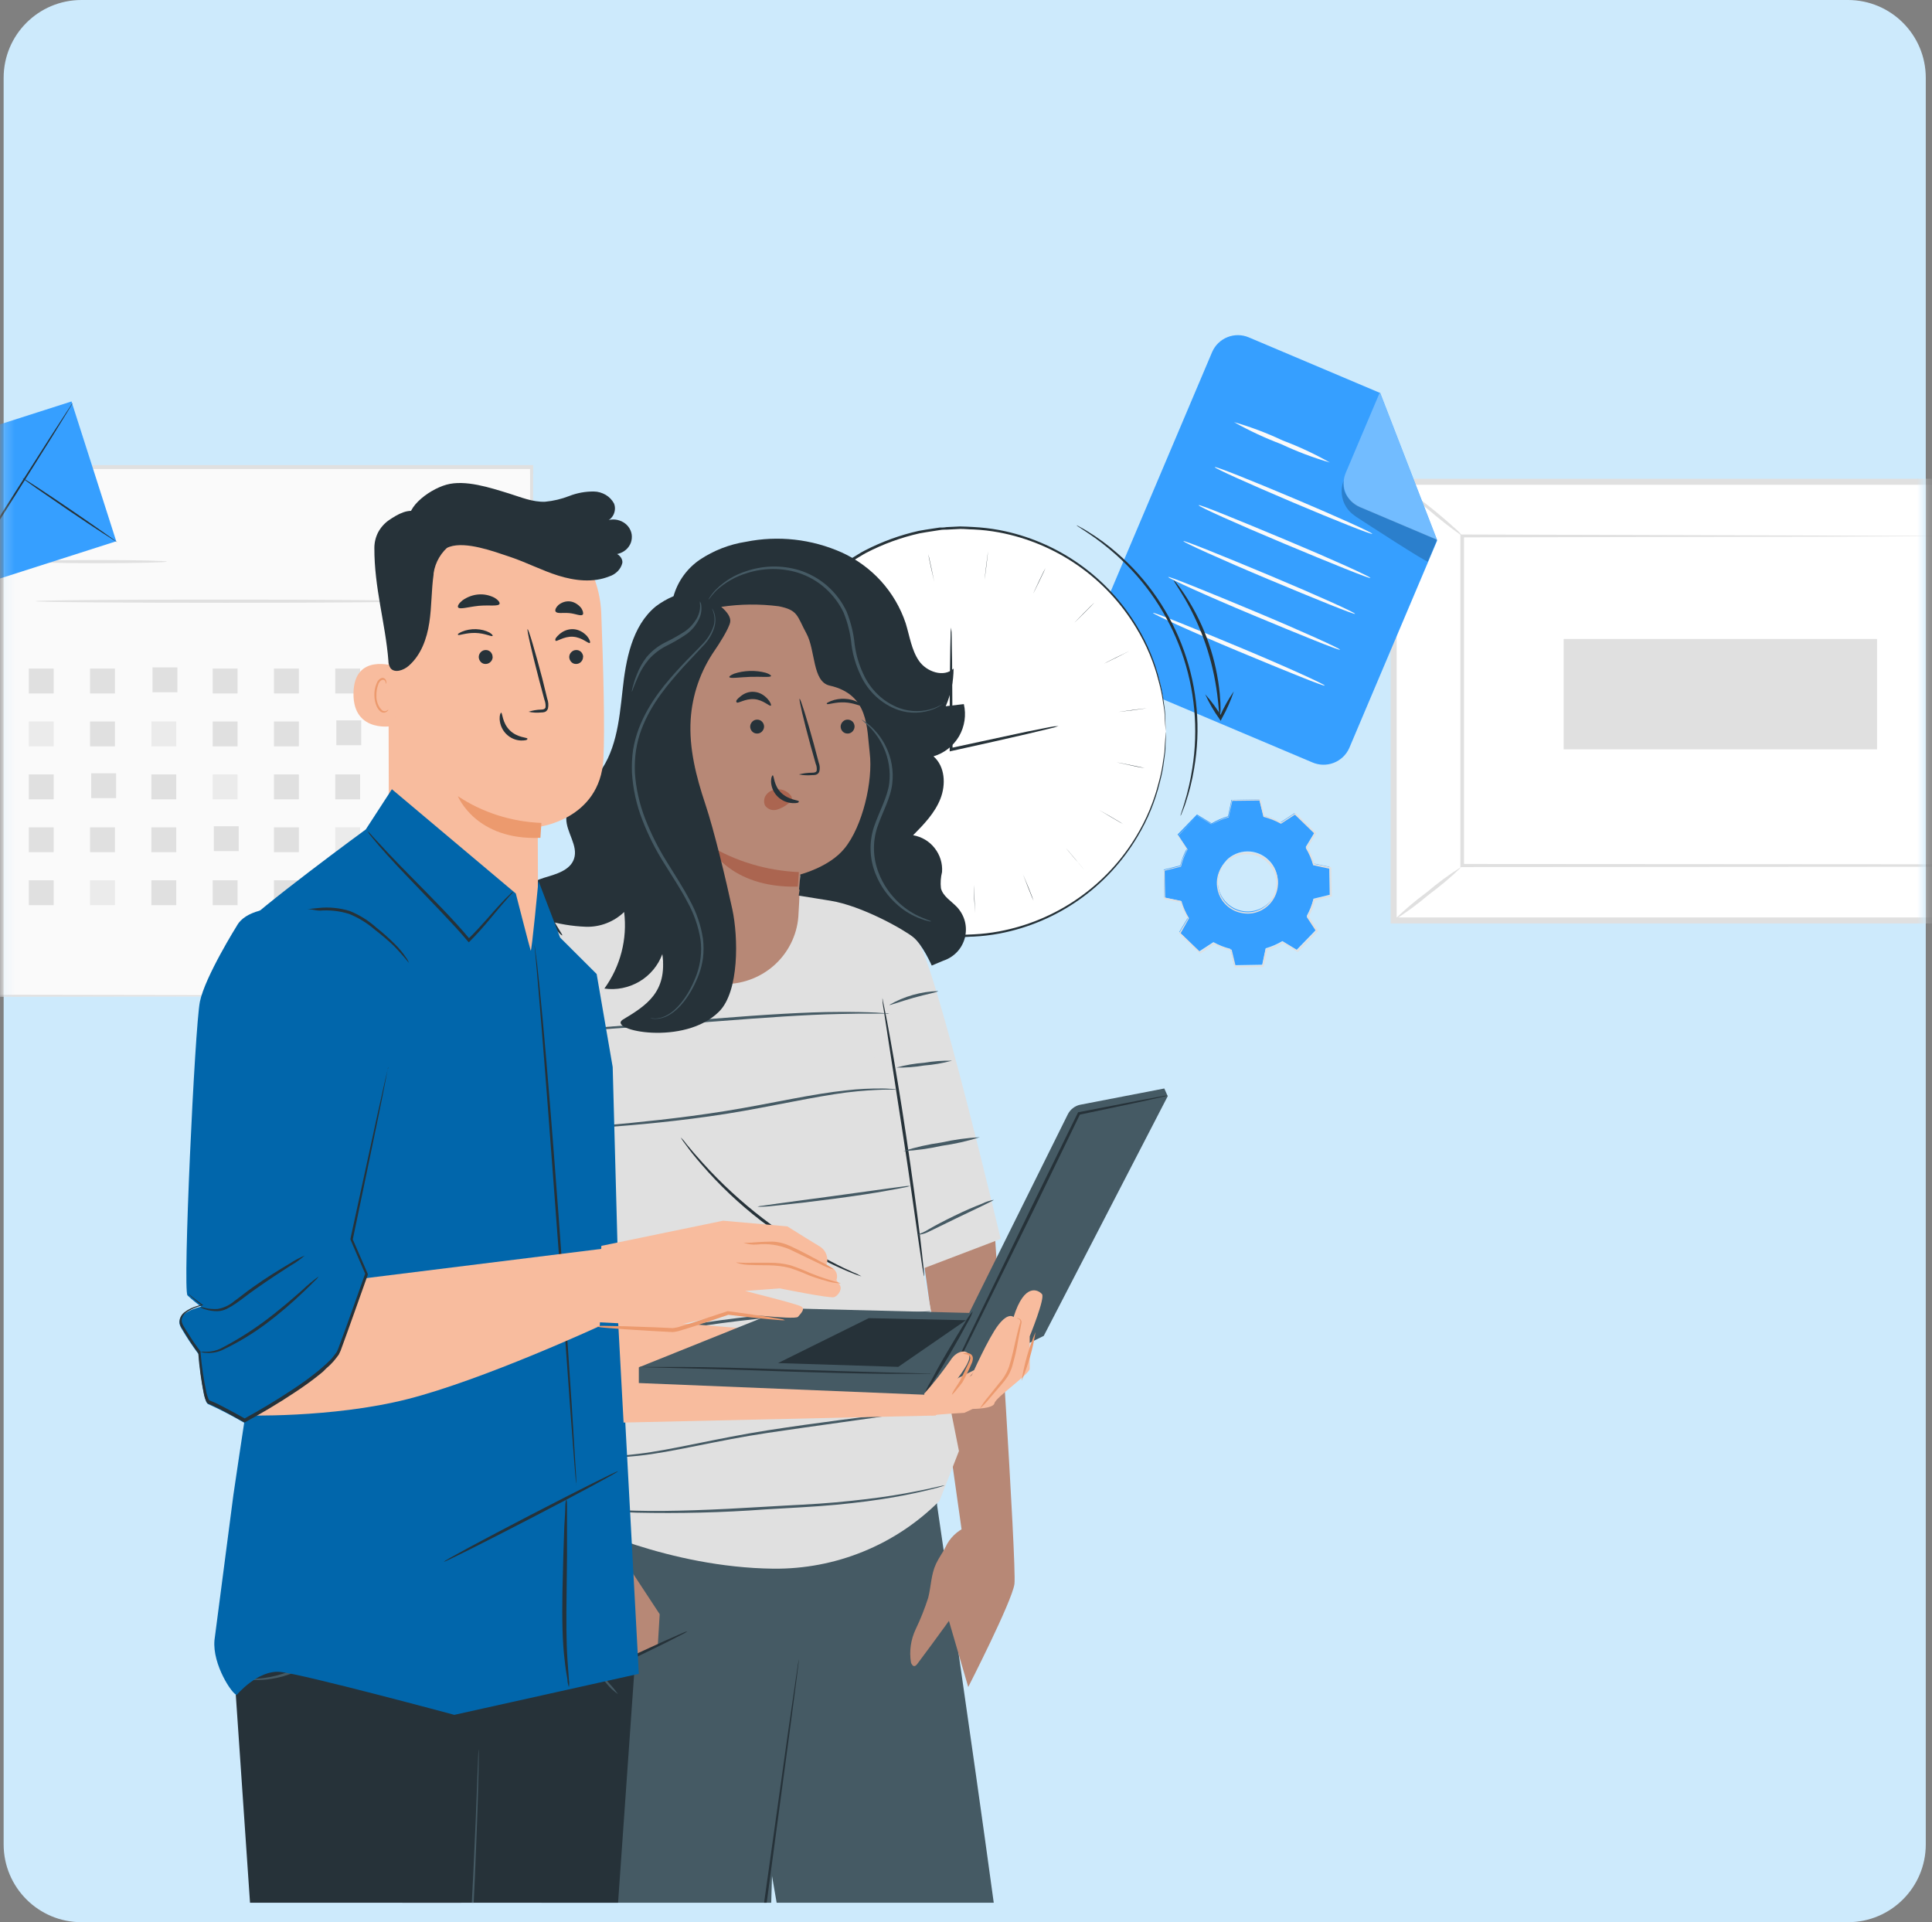<svg width="196" height="195" viewBox="0 0 196 195" fill="none" xmlns="http://www.w3.org/2000/svg">
<rect x="0" y="0" width="196" height="195" fill="#808080" stroke="none"/>
<path d="M0.369 7.895C0.369 3.535 3.903 0 8.263 0H187.474C191.834 0 195.369 3.535 195.369 7.895V187.105C195.369 191.465 191.834 195 187.474 195H8.263C3.903 195 0.369 191.465 0.369 187.105V7.895Z" fill="#CDEAFC"/>
<mask id="mask0_797_6558" style="mask-type:alpha" maskUnits="userSpaceOnUse" x="0" y="0" width="196" height="195">
<path d="M0.21 7.895C0.21 3.535 3.745 0 8.105 0H187.316C191.676 0 195.21 3.535 195.21 7.895V187.105C195.21 191.465 191.676 195 187.316 195H8.105C3.745 195 0.21 191.465 0.21 187.105V7.895Z" fill="#CDEAFC"/>
</mask>
<g mask="url(#mask0_797_6558)">
<path d="M208.21 48.563V93.471H143.711L141.387 48.873L208.21 48.563Z" fill="#E0E0E0"/>
<path d="M141.387 48.874V93.377H205.886V48.874L141.387 48.874Z" fill="white"/>
<path d="M206.197 93.681H141.082V48.568H206.197V93.681ZM141.692 93.071H205.581V49.178H141.692V93.071Z" fill="#E0E0E0"/>
<path d="M198.902 54.405H148.375V87.847H198.902V54.405Z" fill="white"/>
<path d="M198.903 54.404H198.653H197.937H195.164L184.752 54.443L148.381 54.515L148.525 54.371C148.525 64.589 148.525 75.91 148.525 87.808L148.37 87.647L198.897 87.68L198.769 87.808C198.797 77.629 198.819 69.287 198.836 63.474C198.836 60.573 198.864 58.304 198.869 56.745C198.869 55.98 198.869 55.392 198.869 54.981C198.869 54.576 198.869 54.366 198.869 54.366C198.869 54.366 198.869 54.56 198.869 54.954C198.869 55.347 198.869 55.941 198.869 56.695C198.869 58.248 198.869 60.506 198.903 63.396C198.903 69.226 198.941 77.596 198.969 87.802V87.93H198.842L148.315 87.963H148.154V87.802C148.154 75.904 148.154 64.583 148.154 54.366V54.221H148.304L184.874 54.332L195.253 54.371H197.998H198.697L198.903 54.404Z" fill="#E0E0E0"/>
<path d="M141.387 48.752C141.785 48.943 142.157 49.184 142.496 49.467C143.156 49.944 144.055 50.621 145.025 51.398C145.996 52.174 146.85 52.906 147.45 53.461C147.798 53.734 148.109 54.051 148.376 54.404C147.147 53.54 145.962 52.614 144.826 51.63C143.621 50.742 142.473 49.781 141.387 48.752Z" fill="#E0E0E0"/>
<path d="M141.387 93.377C142.437 92.344 143.561 91.388 144.748 90.515C145.868 89.56 147.056 88.689 148.304 87.908C147.254 88.94 146.13 89.895 144.942 90.765C143.822 91.721 142.633 92.594 141.387 93.377Z" fill="#E0E0E0"/>
<path d="M158.632 64.822V76.021H190.427V64.822H158.632Z" fill="#E0E0E0"/>
<path d="M53.88 47.443H-6.077V101.081H53.88V47.443Z" fill="#FAFAFA"/>
<path d="M53.88 101.081C53.88 101.081 53.88 100.737 53.88 100.083C53.88 99.428 53.88 98.463 53.88 97.21C53.88 94.691 53.88 91.014 53.841 86.321C53.841 76.952 53.803 63.578 53.775 47.443L53.908 47.576H-6.043L-5.882 47.415C-5.882 66.929 -5.882 85.289 -5.882 101.054L-6.027 100.909L37.339 100.981L49.57 101.02H52.81H53.642H53.93H53.658H52.837H49.631L37.428 101.054L-6.027 101.126H-6.165V100.987C-6.165 85.223 -6.165 66.862 -6.165 47.348V47.187H-5.999H53.952H54.091V47.326C54.058 63.479 54.035 76.897 54.019 86.293C54.019 90.969 53.991 94.614 53.986 97.148C53.986 98.391 53.986 99.367 53.986 100C53.986 100.632 53.88 101.081 53.88 101.081Z" fill="#E0E0E0"/>
<path d="M16.921 56.973C16.921 57.062 13.765 57.134 9.871 57.134C5.977 57.134 2.826 57.062 2.826 56.973C2.826 56.884 5.977 56.812 9.871 56.812C13.765 56.812 16.921 56.884 16.921 56.973Z" fill="#E0E0E0"/>
<path d="M42.32 60.989C42.32 61.078 33.651 61.15 22.956 61.15C12.262 61.15 3.608 61.089 3.608 60.989C3.608 60.889 12.278 60.828 22.973 60.828C33.667 60.828 42.32 60.911 42.32 60.989Z" fill="#E0E0E0"/>
<path d="M5.444 67.823H2.92V70.347H5.444V67.823Z" fill="#E0E0E0"/>
<path d="M11.662 67.823H9.138V70.347H11.662V67.823Z" fill="#E0E0E0"/>
<path d="M17.997 67.706H15.473V70.229H17.997V67.706Z" fill="#E0E0E0"/>
<path d="M24.099 67.823H21.575V70.347H24.099V67.823Z" fill="#E0E0E0"/>
<path d="M30.317 67.823H27.793V70.347H30.317V67.823Z" fill="#E0E0E0"/>
<path d="M36.535 67.823H34.011V70.347H36.535V67.823Z" fill="#E0E0E0"/>
<path d="M42.753 67.823H40.229V70.347H42.753V67.823Z" fill="#EBEBEB"/>
<path d="M5.444 73.192H2.92V75.716H5.444V73.192Z" fill="#EBEBEB"/>
<path d="M11.662 73.192H9.138V75.716H11.662V73.192Z" fill="#E0E0E0"/>
<path d="M17.881 73.192H15.357V75.716H17.881V73.192Z" fill="#EBEBEB"/>
<path d="M24.099 73.192H21.575V75.716H24.099V73.192Z" fill="#E0E0E0"/>
<path d="M30.317 73.192H27.793V75.716H30.317V73.192Z" fill="#E0E0E0"/>
<path d="M36.646 73.076H34.122V75.599H36.646V73.076Z" fill="#E0E0E0"/>
<path d="M42.753 73.192H40.229V75.716H42.753V73.192Z" fill="#E0E0E0"/>
<path d="M5.444 78.561H2.92V81.085H5.444V78.561Z" fill="#E0E0E0"/>
<path d="M11.779 78.445H9.255V80.969H11.779V78.445Z" fill="#E0E0E0"/>
<path d="M17.881 78.561H15.357V81.085H17.881V78.561Z" fill="#E0E0E0"/>
<path d="M24.099 78.561H21.575V81.085H24.099V78.561Z" fill="#EBEBEB"/>
<path d="M30.317 78.561H27.793V81.085H30.317V78.561Z" fill="#E0E0E0"/>
<path d="M36.535 78.561H34.011V81.085H36.535V78.561Z" fill="#E0E0E0"/>
<path d="M42.753 78.561H40.229V81.085H42.753V78.561Z" fill="#E0E0E0"/>
<path d="M5.444 83.931H2.92V86.455H5.444V83.931Z" fill="#E0E0E0"/>
<path d="M11.662 83.931H9.138V86.455H11.662V83.931Z" fill="#E0E0E0"/>
<path d="M17.881 83.931H15.357V86.455H17.881V83.931Z" fill="#E0E0E0"/>
<path d="M24.215 83.82H21.691V86.344H24.215V83.82Z" fill="#E0E0E0"/>
<path d="M30.317 83.931H27.793V86.455H30.317V83.931Z" fill="#E0E0E0"/>
<path d="M36.535 83.931H34.011V86.455H36.535V83.931Z" fill="#EBEBEB"/>
<path d="M42.753 83.931H40.229V86.455H42.753V83.931Z" fill="#E0E0E0"/>
<path d="M5.444 89.3H2.92V91.824H5.444V89.3Z" fill="#E0E0E0"/>
<path d="M11.662 89.3H9.138V91.824H11.662V89.3Z" fill="#EBEBEB"/>
<path d="M17.881 89.3H15.357V91.824H17.881V89.3Z" fill="#E0E0E0"/>
<path d="M24.099 89.3H21.575V91.824H24.099V89.3Z" fill="#E0E0E0"/>
<path d="M30.317 89.3H27.793V91.824H30.317V89.3Z" fill="#E0E0E0"/>
<path d="M36.646 89.189H34.122V91.713H36.646V89.189Z" fill="#E0E0E0"/>
<path d="M42.753 89.3H40.229V91.824H42.753V89.3Z" fill="#E0E0E0"/>
<path d="M84.008 86.862L62.252 83.011L59.657 97.676L81.412 101.527L84.008 86.862Z" fill="#EBEBEB"/>
<path d="M84.039 87.061C83.966 87.124 83.886 87.179 83.801 87.223L83.104 87.648C82.473 88.016 81.59 88.537 80.51 89.173C78.3 90.442 75.253 92.209 71.893 94.156L71.823 94.198L71.751 94.156L71.62 94.007L64.98 86.413L62.983 84.094L62.448 83.461C62.381 83.389 62.322 83.311 62.271 83.227C62.344 83.291 62.413 83.36 62.478 83.433L63.043 84.046L65.086 86.321L71.802 93.864L71.933 94.012L71.803 93.993C75.181 92.069 78.226 90.328 80.453 89.062L83.076 87.587L83.798 87.196C83.874 87.144 83.955 87.099 84.039 87.061Z" fill="#E0E0E0"/>
<path d="M59.686 97.874C59.643 97.848 61.641 96.111 64.137 94.032C66.634 91.953 68.689 90.282 68.712 90.341C68.735 90.4 66.755 92.108 64.28 94.162C61.805 96.215 59.734 97.902 59.686 97.874Z" fill="#E0E0E0"/>
<path d="M75.978 91.444C76.027 91.415 77.291 93.699 78.801 96.536C80.311 99.372 81.492 101.698 81.443 101.727C81.394 101.755 80.13 99.471 78.623 96.63C77.115 93.788 75.931 91.468 75.978 91.444Z" fill="#E0E0E0"/>
<path d="M122.891 83.543C123.419 83.222 123.988 82.974 124.583 82.805L124.932 81.141L127.761 81.091L128.171 82.755C128.771 82.901 129.348 83.129 129.885 83.432L131.317 82.494L133.352 84.458L132.465 85.922C132.785 86.441 133.033 87.001 133.202 87.586L134.867 87.93L134.916 90.765L133.252 91.17C133.105 91.77 132.879 92.348 132.581 92.889L133.519 94.315L131.55 96.35L130.091 95.469C129.561 95.785 128.992 96.031 128.399 96.201L128.049 97.865L125.22 97.915L124.81 96.251C124.211 96.102 123.635 95.874 123.096 95.574L121.665 96.511L119.629 94.542L120.517 93.083C120.195 92.555 119.947 91.986 119.779 91.392L118.115 91.042L118.065 88.213L119.729 87.803C119.876 87.204 120.102 86.628 120.4 86.089L119.463 84.658L121.432 82.622L122.891 83.509V83.543ZM124.4 87.309C123.981 87.741 123.7 88.287 123.592 88.879C123.484 89.471 123.554 90.081 123.793 90.633C124.032 91.185 124.43 91.654 124.936 91.98C125.441 92.305 126.032 92.474 126.633 92.464C127.235 92.454 127.82 92.265 128.314 91.923C128.808 91.58 129.19 91.099 129.41 90.539C129.631 89.979 129.68 89.367 129.553 88.779C129.425 88.191 129.126 87.655 128.693 87.237C128.408 86.958 128.071 86.738 127.7 86.59C127.33 86.441 126.935 86.367 126.536 86.372C126.137 86.377 125.743 86.46 125.377 86.617C125.01 86.774 124.678 87.001 124.4 87.287V87.309Z" fill="#369FFF"/>
<path d="M124.34 87.462C124.498 87.269 124.685 87.102 124.895 86.968C125.261 86.731 125.672 86.574 126.103 86.508C126.533 86.442 126.973 86.469 127.393 86.586C127.812 86.703 128.202 86.907 128.537 87.187C128.871 87.466 129.143 87.813 129.333 88.205C129.607 88.757 129.71 89.379 129.627 89.991C129.538 90.65 129.242 91.263 128.784 91.744C128.321 92.221 127.719 92.537 127.064 92.648C126.755 92.698 126.441 92.698 126.132 92.648C125.833 92.611 125.541 92.528 125.267 92.404C124.76 92.174 124.324 91.814 124.002 91.361C123.726 90.964 123.548 90.508 123.481 90.03C123.376 89.338 123.517 88.631 123.88 88.033C124.006 87.824 124.166 87.637 124.352 87.478C124.352 87.478 124.168 87.678 123.936 88.094C123.61 88.687 123.492 89.373 123.603 90.041C123.675 90.498 123.853 90.931 124.124 91.305C124.434 91.733 124.851 92.072 125.333 92.287C125.593 92.402 125.867 92.479 126.149 92.515C126.443 92.562 126.742 92.562 127.036 92.515C127.655 92.409 128.224 92.11 128.661 91.66C129.096 91.203 129.375 90.621 129.46 89.996C129.53 89.427 129.436 88.85 129.188 88.332C128.958 87.855 128.606 87.448 128.168 87.151C127.784 86.895 127.345 86.733 126.886 86.679C126.216 86.593 125.537 86.733 124.956 87.079C124.535 87.295 124.357 87.5 124.34 87.462Z" fill="#E0E0E0"/>
<path d="M122.945 83.601L122.851 83.551L122.572 83.389L121.458 82.731H121.491L119.53 84.795V84.739L120.477 86.173C120.18 86.713 119.957 87.291 119.814 87.891V87.925H119.781L118.11 88.343L118.154 88.282C118.154 89.174 118.193 90.128 118.21 91.127L118.16 91.06L119.831 91.406H119.87V91.445C120.04 92.033 120.287 92.596 120.605 93.118V93.157V93.196L119.736 94.742V94.641L121.787 96.616H121.686L123.118 95.668L123.163 95.64L123.207 95.668C123.743 95.965 124.317 96.191 124.912 96.337H124.962V96.387L125.369 98.061L125.285 97.999L128.127 97.949L128.043 98.016C128.154 97.458 128.277 96.9 128.394 96.343V96.292H128.444C129.032 96.127 129.595 95.881 130.116 95.562H130.166H130.21L131.675 96.454H131.57L133.542 94.407V94.513C133.224 94.028 132.907 93.548 132.6 93.074L132.572 93.029V92.984C132.872 92.448 133.099 91.874 133.247 91.277V91.227H133.297L134.968 90.82L134.907 90.904C134.907 89.933 134.89 88.985 134.857 88.058L134.924 88.137L133.252 87.78H133.208V87.729C133.042 87.142 132.798 86.579 132.483 86.056V86.017V85.978L133.375 84.505V84.594L131.336 82.614H131.419L129.982 83.551H129.948H129.915C129.377 83.252 128.802 83.025 128.205 82.876H128.171V82.843C128.026 82.234 127.893 81.688 127.764 81.169L127.82 81.208L124.973 81.242H125.012C124.867 81.911 124.75 82.463 124.65 82.915C124.201 83.038 123.766 83.206 123.352 83.417L123.046 83.573L122.94 83.629C122.968 83.603 123 83.58 123.034 83.562L123.335 83.389C123.749 83.169 124.184 82.991 124.633 82.859C124.723 82.402 124.834 81.85 124.968 81.186V81.152H125.001L127.842 81.091H127.887V81.13C128.015 81.649 128.154 82.195 128.305 82.804L128.26 82.764C128.869 82.912 129.456 83.141 130.004 83.445H129.937L131.375 82.502L131.419 82.469L131.458 82.508L133.503 84.483L133.547 84.522L133.514 84.572L132.628 86.045V85.967C132.954 86.503 133.205 87.081 133.375 87.685L133.319 87.629L134.99 87.975H135.052V88.036C135.052 88.962 135.091 89.911 135.107 90.881V90.948H135.041L133.369 91.361L133.43 91.3C133.281 91.91 133.05 92.497 132.745 93.046V92.945L133.692 94.385L133.726 94.44L133.681 94.491L131.703 96.538L131.659 96.588L131.597 96.555L130.127 95.662H130.216C129.68 95.988 129.103 96.239 128.5 96.41L128.561 96.343C128.439 96.9 128.322 97.497 128.21 98.016V98.089H128.143L125.302 98.133H125.235V98.066C125.09 97.509 124.951 96.917 124.823 96.393L124.884 96.454C124.276 96.302 123.689 96.071 123.14 95.768H123.229L121.792 96.711L121.736 96.744L121.692 96.7L119.647 94.719L119.603 94.68L119.636 94.624C119.948 94.111 120.249 93.609 120.527 93.157V93.235C120.204 92.697 119.955 92.117 119.786 91.512L119.837 91.562L118.165 91.21H118.11V91.155C118.11 90.156 118.076 89.208 118.065 88.31V88.259H118.11L119.781 87.852L119.736 87.925C119.886 87.317 120.117 86.731 120.422 86.184V86.24C120.082 85.721 119.77 85.236 119.486 84.795L121.469 82.759L122.583 83.428L122.856 83.607C122.917 83.573 122.945 83.596 122.945 83.601Z" fill="#E0E0E0"/>
<path d="M7.252 40.727L-13.79 47.462L-9.249 61.647L11.793 54.911L7.252 40.727Z" fill="#369FFF"/>
<path d="M7.377 40.864C7.339 40.953 7.292 41.039 7.238 41.12C7.133 41.297 6.994 41.53 6.817 41.818L5.236 44.381L-0.061 52.807L-0.106 52.873H-0.183L-0.366 52.801L-9.796 49.185L-12.642 48.075L-13.413 47.765C-13.505 47.732 -13.594 47.691 -13.679 47.643C-13.584 47.661 -13.491 47.689 -13.402 47.726L-12.614 48.003L-9.746 49.063L-0.316 52.629L-0.128 52.696L-0.25 52.74L5.103 44.342C5.785 43.288 6.34 42.429 6.739 41.818L7.189 41.136C7.243 41.04 7.306 40.949 7.377 40.864Z" fill="#263238"/>
<path d="M2.285 48.497C2.318 48.453 4.504 49.884 7.155 51.692C9.807 53.5 11.948 55.02 11.915 55.02C11.881 55.02 9.696 53.639 7.044 51.831C4.393 50.022 2.252 48.547 2.285 48.497Z" fill="#263238"/>
<path d="M133.131 77.34L112.149 68.473C111.463 68.172 110.923 67.614 110.645 66.919C110.367 66.224 110.373 65.447 110.662 64.757L122.971 35.71C123.27 35.023 123.828 34.482 124.523 34.204C125.219 33.925 125.996 33.933 126.687 34.224L139.999 39.858L145.796 54.842L136.877 75.898C136.568 76.583 136.001 77.119 135.3 77.389C134.599 77.659 133.819 77.641 133.131 77.34Z" fill="#369FFF"/>
<path d="M139.992 39.784L136.528 47.959C136.391 48.28 136.319 48.624 136.315 48.973C136.312 49.322 136.377 49.667 136.507 49.991C136.638 50.314 136.831 50.608 137.076 50.857C137.32 51.105 137.612 51.303 137.933 51.438L145.789 54.768L139.992 39.784Z" fill="#369FFF"/>
<g opacity="0.2">
<path d="M136.327 48.724C136.075 49.346 136.041 50.035 136.23 50.678C136.419 51.322 136.82 51.883 137.368 52.27C137.441 52.331 137.518 52.388 137.598 52.441C138.549 53.058 144.793 57.123 144.86 56.967L145.789 54.737L137.932 51.408C137.932 51.408 135.985 50.538 136.327 48.724Z" fill="black"/>
</g>
<g opacity="0.3">
<path d="M139.992 39.784L136.528 47.959C136.391 48.28 136.319 48.624 136.315 48.973C136.312 49.322 136.377 49.667 136.507 49.991C136.638 50.314 136.831 50.608 137.076 50.857C137.32 51.105 137.612 51.303 137.933 51.438L145.789 54.768L139.992 39.784Z" fill="white"/>
</g>
<path d="M134.907 46.919C133.216 46.426 131.566 45.803 129.972 45.053C128.325 44.431 126.727 43.686 125.193 42.823C126.888 43.311 128.541 43.935 130.136 44.689C131.782 45.306 133.378 46.051 134.907 46.919Z" fill="#FAFAFA"/>
<path d="M139.218 54.158C139.174 54.262 135.561 52.835 131.146 50.962C126.732 49.089 123.194 47.498 123.238 47.387C123.283 47.275 126.895 48.717 131.31 50.583C135.725 52.448 139.263 54.054 139.218 54.158Z" fill="#FAFAFA"/>
<path d="M139.025 58.633C138.98 58.737 135.041 57.146 130.232 55.132C125.423 53.118 121.558 51.379 121.603 51.252C121.648 51.126 125.579 52.739 130.396 54.753C135.212 56.767 139.069 58.521 139.025 58.633Z" fill="#FAFAFA"/>
<path d="M137.472 62.274C137.427 62.378 133.495 60.788 128.686 58.773C123.878 56.759 120.013 54.998 120.05 54.894C120.087 54.79 124.034 56.38 128.843 58.395C133.651 60.409 137.524 62.163 137.472 62.274Z" fill="#FAFAFA"/>
<path d="M135.941 65.909C135.896 66.02 131.957 64.422 127.148 62.416C122.339 60.409 118.474 58.64 118.519 58.536C118.563 58.432 122.495 60.022 127.311 62.036C132.128 64.051 135.985 65.805 135.941 65.909Z" fill="#FAFAFA"/>
<path d="M134.394 69.551C134.35 69.662 130.411 68.064 125.602 66.058C120.793 64.051 116.928 62.282 116.973 62.178C117.017 62.074 120.956 63.664 125.765 65.671C130.574 67.678 134.439 69.447 134.394 69.551Z" fill="#FAFAFA"/>
<path d="M97.555 94.959C108.997 94.959 118.273 85.683 118.273 74.241C118.273 62.799 108.997 53.523 97.555 53.523C86.113 53.523 76.837 62.799 76.837 74.241C76.837 85.683 86.113 94.959 97.555 94.959Z" fill="white"/>
<path d="M118.273 74.241C118.273 74.241 118.273 74.13 118.24 73.909C118.206 73.687 118.201 73.354 118.173 72.921C118.173 72.705 118.145 72.466 118.129 72.2C118.112 71.934 118.045 71.645 118.001 71.335C117.908 70.614 117.764 69.9 117.568 69.199C117.085 67.261 116.31 65.408 115.272 63.702C113.768 61.196 111.75 59.037 109.351 57.366C106.952 55.696 104.227 54.553 101.355 54.012C100.496 53.852 99.626 53.752 98.753 53.712C98.309 53.712 97.86 53.651 97.411 53.657L96.046 53.729C95.819 53.729 95.586 53.729 95.359 53.773L94.671 53.879C94.216 53.956 93.75 54.012 93.29 54.106C91.401 54.53 89.576 55.198 87.859 56.092C87.427 56.325 87.01 56.602 86.578 56.857C86.367 56.99 86.145 57.107 85.94 57.257L85.335 57.712C83.656 58.931 82.187 60.417 80.987 62.11L80.515 62.743L80.099 63.419L79.683 64.074C79.536 64.297 79.406 64.53 79.295 64.773C79.067 65.255 78.834 65.738 78.596 66.226L78.041 67.746C77.364 69.846 77.005 72.035 76.976 74.241C77.005 76.446 77.364 78.633 78.041 80.731C78.224 81.242 78.413 81.752 78.596 82.257C78.779 82.761 79.062 83.227 79.295 83.704C79.405 83.949 79.535 84.185 79.683 84.409L80.099 85.091L80.51 85.768L80.987 86.4C81.602 87.241 82.275 88.038 83 88.785C83.734 89.498 84.514 90.162 85.335 90.771L85.94 91.226C86.145 91.376 86.367 91.492 86.578 91.625C87.01 91.88 87.427 92.18 87.859 92.391C89.576 93.285 91.401 93.953 93.29 94.377C93.75 94.477 94.216 94.526 94.676 94.604L95.359 94.71C95.591 94.71 95.819 94.71 96.046 94.754L97.433 94.837C97.882 94.837 98.332 94.798 98.775 94.787C99.649 94.746 100.518 94.644 101.377 94.482C104.25 93.943 106.976 92.8 109.375 91.13C111.774 89.46 113.792 87.299 115.294 84.792C116.324 83.088 117.09 81.238 117.568 79.306C117.764 78.605 117.908 77.891 118.001 77.17C118.045 76.859 118.101 76.571 118.129 76.305C118.156 76.038 118.162 75.8 118.173 75.584C118.203 75.155 118.225 74.828 118.24 74.602C118.24 74.38 118.273 74.263 118.273 74.263C118.273 74.263 118.273 74.38 118.273 74.602C118.273 74.824 118.273 75.157 118.24 75.584C118.24 75.806 118.24 76.044 118.206 76.316C118.173 76.588 118.134 76.871 118.09 77.181C118.004 77.898 117.867 78.608 117.679 79.306C117.209 81.259 116.444 83.13 115.411 84.853C113.908 87.395 111.881 89.588 109.465 91.287C107.05 92.985 104.3 94.15 101.399 94.704C100.531 94.867 99.652 94.971 98.77 95.015C98.321 95.015 97.866 95.076 97.411 95.07L96.03 95.004C95.797 95.004 95.564 95.004 95.331 94.959L94.66 94.837C94.194 94.759 93.722 94.71 93.256 94.61C92.314 94.403 91.388 94.133 90.483 93.8C89.549 93.467 88.639 93.07 87.759 92.613C87.321 92.374 86.894 92.097 86.461 91.836C86.245 91.698 86.017 91.581 85.812 91.431L85.202 90.971C84.37 90.354 83.579 89.683 82.834 88.963C82.097 88.204 81.413 87.396 80.787 86.544L80.304 85.906L79.883 85.219L79.467 84.525C79.316 84.3 79.184 84.062 79.073 83.815C78.84 83.327 78.601 82.839 78.368 82.345L77.814 80.798C77.13 78.671 76.767 76.453 76.737 74.219C76.755 71.992 77.104 69.781 77.775 67.657L78.329 66.115L79.04 64.64C79.15 64.393 79.28 64.156 79.428 63.93L79.849 63.242L80.265 62.554L80.748 61.91C81.376 61.062 82.06 60.255 82.795 59.498C83.54 58.777 84.331 58.107 85.163 57.49L85.773 57.029C85.979 56.88 86.206 56.763 86.422 56.624C86.855 56.369 87.282 56.07 87.721 55.853C89.461 54.952 91.31 54.278 93.223 53.851C93.689 53.757 94.16 53.701 94.626 53.623L95.32 53.518C95.553 53.518 95.786 53.518 96.019 53.474L97.4 53.407C97.855 53.407 98.304 53.446 98.753 53.463C99.637 53.509 100.517 53.612 101.388 53.773C104.289 54.327 107.038 55.492 109.454 57.191C111.87 58.889 113.897 61.082 115.4 63.624C116.433 65.347 117.198 67.218 117.668 69.171C117.856 69.878 117.991 70.597 118.073 71.324C118.118 71.64 118.168 71.928 118.19 72.195L118.223 72.921C118.223 73.348 118.251 73.676 118.256 73.909C118.262 74.141 118.273 74.241 118.273 74.241Z" fill="#263238"/>
<path d="M107.379 73.659C107.108 73.758 106.83 73.838 106.547 73.897L104.234 74.452C102.276 74.907 99.558 75.522 96.518 76.188L96.346 76.227V75.423C96.346 72.178 96.346 69.238 96.385 67.102C96.385 66.082 96.424 65.233 96.435 64.584C96.426 64.276 96.445 63.968 96.49 63.663C96.532 63.968 96.55 64.276 96.546 64.584C96.546 65.233 96.573 66.082 96.59 67.102C96.59 69.232 96.634 72.172 96.634 75.423V76.027L96.457 75.883C99.497 75.223 102.22 74.64 104.189 74.219L106.519 73.758C106.802 73.699 107.09 73.665 107.379 73.659Z" fill="#263238"/>
<path d="M119.754 82.784C119.774 82.668 119.805 82.555 119.848 82.445C119.909 82.229 120.037 81.891 120.148 81.502C120.504 80.339 120.775 79.15 120.957 77.947C121.591 73.97 121.212 69.898 119.855 66.107C118.497 62.316 116.206 58.929 113.192 56.258C112.289 55.451 111.328 54.709 110.318 54.039C109.963 53.79 109.669 53.623 109.486 53.485C109.385 53.426 109.289 53.359 109.198 53.285C109.31 53.319 109.417 53.369 109.514 53.435C109.708 53.546 110.013 53.696 110.379 53.934C111.422 54.575 112.409 55.303 113.33 56.108C116.409 58.772 118.745 62.186 120.114 66.019C121.483 69.853 121.836 73.975 121.141 77.986C120.944 79.187 120.649 80.371 120.259 81.525C120.125 81.935 119.981 82.246 119.904 82.456C119.866 82.571 119.816 82.681 119.754 82.784Z" fill="#263238"/>
<path d="M123.726 72.589C123.681 72.589 123.654 71.762 123.487 70.442C123.265 68.725 122.875 67.035 122.322 65.394C121.765 63.761 121.046 62.187 120.176 60.696C119.499 59.548 119.011 58.882 119.066 58.855C119.216 58.98 119.346 59.125 119.455 59.287C119.682 59.587 120.009 60.025 120.364 60.585C121.308 62.06 122.072 63.643 122.639 65.3C123.21 66.957 123.582 68.675 123.748 70.42C123.809 71.086 123.826 71.629 123.826 72.006C123.823 72.204 123.789 72.401 123.726 72.589Z" fill="#263238"/>
<path d="M76.871 62.243C76.838 62.354 76.791 62.46 76.732 62.559C76.632 62.765 76.46 63.053 76.283 63.447C74.194 67.597 73.351 72.263 73.856 76.881C74.361 81.499 76.192 85.873 79.128 89.473C79.893 90.418 80.723 91.308 81.613 92.135C81.924 92.435 82.168 92.646 82.351 92.801C82.44 92.876 82.524 92.958 82.601 93.045C82.497 92.991 82.4 92.924 82.312 92.846C82.135 92.707 81.863 92.507 81.541 92.219C80.615 91.418 79.756 90.542 78.973 89.601C76.355 86.483 74.59 82.74 73.848 78.737C73.106 74.734 73.414 70.607 74.741 66.758C75.132 65.599 75.62 64.475 76.2 63.397C76.394 63.009 76.582 62.726 76.693 62.532C76.744 62.431 76.804 62.334 76.871 62.243Z" fill="#263238"/>
<path d="M71.329 71.679C71.379 71.679 71.274 72.505 71.23 73.837C71.171 75.566 71.288 77.296 71.579 79.001C71.876 80.708 72.344 82.38 72.977 83.993C73.459 85.23 73.837 85.968 73.792 85.99C73.667 85.84 73.563 85.674 73.482 85.496C73.299 85.169 73.055 84.686 72.788 84.071C72.092 82.472 71.589 80.796 71.29 79.079C70.996 77.353 70.907 75.6 71.024 73.853C71.074 73.182 71.141 72.644 71.202 72.272C71.217 72.07 71.26 71.87 71.329 71.679Z" fill="#263238"/>
<path d="M114.706 77.642C113.924 77.481 113.292 77.342 113.292 77.337C113.292 77.331 113.93 77.453 114.712 77.614C115.494 77.775 116.126 77.908 116.121 77.914C116.115 77.919 115.483 77.825 114.706 77.642Z" fill="#263238"/>
<path d="M112.698 82.883C112.01 82.478 111.456 82.145 111.456 82.14C111.456 82.134 112.011 82.456 112.709 82.861C113.408 83.266 113.952 83.599 113.946 83.604C113.941 83.61 113.381 83.288 112.698 82.883Z" fill="#263238"/>
<path d="M109.082 87.166C108.56 86.556 108.144 86.056 108.15 86.056C108.155 86.056 108.582 86.539 109.098 87.166C109.614 87.793 110.036 88.275 110.025 88.275C110.013 88.275 109.636 87.77 109.082 87.166Z" fill="#263238"/>
<path d="M104.306 90.05C104.012 89.307 103.779 88.702 103.785 88.702C103.79 88.702 104.034 89.296 104.339 90.039C104.644 90.782 104.866 91.381 104.855 91.387C104.844 91.392 104.6 90.788 104.306 90.05Z" fill="#263238"/>
<path d="M98.836 91.22C98.803 90.422 98.781 89.778 98.787 89.778C98.792 89.778 98.831 90.422 98.864 91.22C98.897 92.019 98.925 92.663 98.92 92.663C98.914 92.663 98.875 92.019 98.836 91.22Z" fill="#263238"/>
<path d="M93.284 90.549C93.506 89.784 93.689 89.168 93.7 89.168C93.711 89.168 93.534 89.795 93.312 90.56C93.09 91.326 92.901 91.941 92.89 91.941C92.879 91.941 93.057 91.314 93.284 90.549Z" fill="#263238"/>
<path d="M88.242 88.12C88.702 87.465 89.079 86.944 89.091 86.949C89.102 86.955 88.725 87.504 88.264 88.136C87.804 88.769 87.449 89.29 87.449 89.29C87.449 89.29 87.781 88.769 88.242 88.12Z" fill="#263238"/>
<path d="M84.276 84.182C84.919 83.71 85.446 83.339 85.452 83.344C85.457 83.35 84.936 83.733 84.287 84.204C83.638 84.675 83.116 85.041 83.111 85.036C83.105 85.03 83.627 84.648 84.276 84.182Z" fill="#263238"/>
<path d="M81.791 79.167C82.556 78.934 83.178 78.751 83.178 78.757C83.178 78.762 82.562 78.962 81.796 79.195C81.031 79.428 80.415 79.605 80.415 79.6C80.415 79.594 81.031 79.4 81.791 79.167Z" fill="#263238"/>
<path d="M81.075 73.62C81.874 73.62 82.517 73.676 82.517 73.687C82.517 73.698 81.868 73.687 81.075 73.648C80.282 73.609 79.627 73.587 79.633 73.581C79.639 73.576 80.276 73.587 81.075 73.62Z" fill="#263238"/>
<path d="M82.196 68.135C82.945 68.423 83.544 68.656 83.544 68.689C83.544 68.723 82.933 68.467 82.185 68.184C81.436 67.902 80.842 67.663 80.842 67.658C80.842 67.652 81.452 67.852 82.196 68.135Z" fill="#263238"/>
<path d="M85.041 63.314C85.651 63.83 86.151 64.251 86.151 64.257C86.151 64.262 85.646 63.852 85.041 63.336C84.437 62.82 83.932 62.404 83.932 62.398C83.932 62.393 84.426 62.803 85.041 63.314Z" fill="#263238"/>
<path d="M89.29 59.686C89.701 60.369 90.034 60.923 90.028 60.929C90.022 60.934 89.679 60.374 89.268 59.697C88.858 59.021 88.525 58.461 88.53 58.455C88.536 58.45 88.88 59.004 89.29 59.686Z" fill="#263238"/>
<path d="M94.488 57.623C94.654 58.405 94.787 59.038 94.782 59.038C94.776 59.038 94.632 58.411 94.46 57.629C94.288 56.847 94.16 56.22 94.172 56.214C94.183 56.209 94.321 56.847 94.488 57.623Z" fill="#263238"/>
<path d="M100.073 57.368C99.979 58.161 99.896 58.799 99.89 58.799C99.885 58.799 99.951 58.155 100.051 57.362C100.151 56.569 100.229 55.931 100.234 55.931C100.24 55.931 100.173 56.563 100.073 57.368Z" fill="#263238"/>
<path d="M105.448 58.938C105.104 59.654 104.816 60.236 104.81 60.23C104.805 60.225 105.077 59.642 105.421 58.921C105.764 58.2 106.053 57.623 106.064 57.629C106.075 57.634 105.792 58.228 105.448 58.938Z" fill="#263238"/>
<path d="M110.014 62.166C109.459 62.721 108.993 63.187 108.987 63.181C108.982 63.175 109.437 62.709 109.997 62.144C110.557 61.578 111.018 61.123 111.023 61.129C111.029 61.134 110.579 61.6 110.014 62.166Z" fill="#263238"/>
<path d="M113.286 66.697C112.571 67.052 111.988 67.335 111.988 67.33C111.988 67.324 112.543 67.03 113.275 66.675C114.007 66.32 114.573 66.037 114.573 66.043C114.573 66.048 114.002 66.342 113.286 66.697Z" fill="#263238"/>
<path d="M114.917 72.05L113.48 72.222C113.48 72.222 114.118 72.123 114.912 72.023C115.705 71.923 116.343 71.84 116.343 71.845C116.343 71.851 115.705 71.945 114.917 72.05Z" fill="#263238"/>
<path d="M125.168 70.137C124.86 71.073 124.462 71.978 123.981 72.838L123.947 72.899L123.836 73.127L123.698 72.916C123.14 72.137 122.66 71.305 122.267 70.431C122.906 71.147 123.475 71.923 123.964 72.749H123.714L123.748 72.683C124.137 71.79 124.613 70.938 125.168 70.137Z" fill="#263238"/>
</g>
<path d="M100.815 193.028C98.647 177.102 95.061 152.661 95.061 152.661H95.071L94.018 143.607L83.49 143.771L75.398 173.474L78.791 193.028H100.815Z" fill="#455A64"/>
<path d="M78.324 190.169L86.694 143.221L64.453 142.901C64.452 142.902 61.124 146.504 59.485 149.961C57.846 153.408 56.791 161.643 56.791 161.643C56.791 161.643 52.181 171.984 52.877 177.268C53.142 179.283 53.987 185.768 54.932 193.028H78.24L78.324 190.169Z" fill="#455A64"/>
<path d="M77.78 193.028C78.751 185.783 79.557 179.779 80.135 175.494C80.428 173.214 80.667 171.425 80.829 170.191C80.906 169.594 80.959 169.123 81.003 168.799C81.046 168.475 81.046 168.318 81.046 168.318C81.046 168.318 81.014 168.475 80.959 168.789C80.906 169.103 80.841 169.584 80.754 170.18C80.569 171.414 80.32 173.204 79.983 175.473L77.516 193.028H77.78Z" fill="#263239"/>
<path d="M62.703 193.028L64.808 163.066H64.798L43.042 161.963L40.803 193.028H62.703Z" fill="#263239"/>
<path d="M48.058 193.028C48.104 192.079 48.148 191.153 48.186 190.276C48.35 186.342 48.468 183.148 48.514 180.933C48.538 179.847 48.569 178.992 48.569 178.392V177.496C48.569 177.496 48.538 177.538 48.538 177.696C48.53 177.864 48.507 178.085 48.507 178.359C48.483 178.95 48.452 179.805 48.405 180.901C48.335 183.106 48.194 186.3 48.006 190.234C47.963 191.125 47.914 192.065 47.863 193.028H48.058Z" fill="#455A64"/>
<path d="M46.775 193.028L48.373 177.443L54.218 162.527L23.869 161.278L23.859 161.257V171.028L25.364 193.028H46.775Z" fill="#263239"/>
<path d="M79.634 106.894H68.338V118.19H79.634V106.894Z" fill="#EE7160"/>
<path d="M70.255 57.472C70.255 57.472 68.9 69.79 70.629 76.535L87.4 75.811C87.4 75.811 83.811 63.661 86.015 58.296L70.255 57.472Z" fill="#EBEBEB"/>
<path d="M84.576 62.432C84.576 62.492 82.053 62.689 78.938 62.876C75.814 63.064 73.29 63.162 73.28 63.103C73.28 63.044 75.804 62.837 78.918 62.65C82.042 62.462 84.566 62.373 84.576 62.432Z" fill="white"/>
<path d="M84.576 65.256C84.576 65.315 82.053 65.513 78.938 65.7C75.813 65.888 73.28 65.987 73.28 65.927C73.28 65.868 75.804 65.671 78.918 65.483C82.042 65.295 84.566 65.196 84.576 65.256Z" fill="white"/>
<path d="M81.752 68.109C81.413 68.231 81.073 68.293 80.733 68.309C80.108 68.401 79.22 68.493 78.234 68.569C77.257 68.646 76.359 68.708 75.734 68.723C75.394 68.784 75.043 68.784 74.692 68.723C75.032 68.6 75.372 68.538 75.723 68.524C76.348 68.431 77.236 68.34 78.222 68.262C79.198 68.186 80.097 68.125 80.722 68.109C81.062 68.047 81.413 68.047 81.752 68.109Z" fill="white"/>
<path d="M70.554 157.011C70.517 156.834 70.505 156.648 70.499 156.45C70.475 156.097 70.462 155.578 70.456 154.934C70.456 153.262 70.517 151.591 70.628 149.93C70.763 148.04 70.874 146.327 70.978 144.957C71.009 144.271 71.058 143.576 71.138 142.901C71.175 143.597 71.169 144.292 71.12 144.988C71.071 146.265 70.954 148.03 70.831 149.971C70.708 151.913 70.622 153.678 70.597 154.945C70.573 156.211 70.585 157.011 70.548 157.021L70.554 157.011Z" fill="#455A64"/>
<path d="M72.565 148.549C72.243 147.666 72.051 146.721 71.999 145.766C71.851 144.822 71.825 143.856 71.938 142.901C72.104 143.835 72.217 144.77 72.278 145.715C72.426 146.65 72.522 147.594 72.574 148.539L72.565 148.549Z" fill="#455A64"/>
<path d="M81.746 146.036C81.674 146.036 81.698 145.658 81.131 145.377C80.975 145.298 80.794 145.254 80.602 145.237C80.409 145.219 80.229 145.237 80.048 145.298C79.831 145.36 79.651 145.456 79.518 145.596C79.386 145.729 79.325 145.895 79.325 146.062C79.325 146.229 79.397 146.387 79.518 146.527C79.651 146.66 79.831 146.764 80.048 146.826C80.229 146.87 80.421 146.888 80.602 146.87C80.783 146.853 80.963 146.8 81.12 146.721C81.674 146.422 81.626 146.027 81.698 146.045C81.77 146.062 81.758 146.132 81.734 146.29C81.685 146.518 81.529 146.73 81.288 146.879C81.107 147.002 80.879 147.081 80.638 147.116C80.397 147.151 80.144 147.142 79.916 147.081C79.638 147.011 79.386 146.879 79.205 146.703C79.025 146.527 78.928 146.317 78.928 146.097C78.928 145.878 79.012 145.667 79.181 145.483C79.349 145.298 79.59 145.157 79.868 145.087C80.096 145.026 80.337 144.999 80.578 145.034C80.818 145.061 81.047 145.14 81.228 145.254C81.481 145.395 81.65 145.606 81.698 145.825C81.77 145.974 81.734 146.062 81.722 146.062L81.746 146.036Z" fill="#455A64"/>
<path d="M54.097 94.185C51.699 96.347 49.72 98.924 48.281 101.803C46.322 105.774 34.364 128.797 36.017 131.302C37.67 133.808 42.547 135.909 43.037 135.839C43.527 135.768 52.689 130.312 52.689 130.312C52.689 130.312 58.392 112.299 58.453 112.259C58.514 112.209 54.086 94.195 54.086 94.195L54.097 94.185Z" fill="#E0E0E0"/>
<path d="M100.93 125.261C100.93 125.261 103.167 158.923 102.913 160.701C102.658 162.478 98.227 171.142 98.227 171.142L95.259 160.976L97.678 156.042L93.755 128.305L100.93 125.25L100.93 125.261Z" fill="#B78876"/>
<path d="M85.545 91.403L80.707 90.655C80.707 90.655 80.934 99.241 73.434 99.559C64.923 99.907 63.448 90.88 63.448 90.88C63.448 90.88 55.226 92.387 53.72 93.76C52.214 95.133 59.353 131.187 59.353 131.187L58.672 154.466C58.672 154.466 67.791 159.015 78.458 159.138C81.584 159.169 84.689 158.585 87.588 157.396C90.487 156.218 93.107 154.466 95.315 152.253L97.285 147.202L93.561 128.524L85.545 91.403Z" fill="#E0E0E0"/>
<path d="M85.282 91.361C85.282 91.361 91.299 93.127 93.131 95.552C94.953 97.978 101.521 125.684 101.521 125.684L93.402 128.78L85.282 91.372V91.361Z" fill="#E0E0E0"/>
<path d="M89.529 101.245C89.519 101.346 89.519 101.437 89.529 101.538C89.529 101.761 89.599 102.034 89.639 102.367C89.751 103.126 89.912 104.147 90.103 105.391C90.505 107.989 91.049 111.488 91.643 115.361C92.237 119.233 92.73 122.752 93.103 125.351C93.284 126.594 93.435 127.616 93.546 128.374L93.686 129.203C93.717 129.396 93.737 129.486 93.747 129.486C93.757 129.396 93.757 129.294 93.747 129.203C93.747 128.981 93.697 128.697 93.666 128.374C93.596 127.656 93.475 126.615 93.324 125.331C93.012 122.762 92.529 119.223 91.945 115.32C91.361 111.417 90.767 107.899 90.314 105.36C90.093 104.086 89.891 103.055 89.74 102.347C89.68 102.024 89.619 101.771 89.569 101.538C89.569 101.448 89.549 101.346 89.519 101.255L89.529 101.245Z" fill="#263239"/>
<path d="M69.044 115.366C69.197 115.636 69.38 115.886 69.573 116.135C69.919 116.625 70.458 117.321 71.15 118.111C74.793 122.343 79.25 125.775 84.246 128.176C85.192 128.634 85.986 128.977 86.535 129.185C86.82 129.31 87.106 129.403 87.4 129.486C87.136 129.33 86.861 129.184 86.576 129.08C86.037 128.842 85.273 128.488 84.337 127.989C79.443 125.494 75.027 122.104 71.313 117.997C70.601 117.207 70.041 116.561 69.665 116.094C69.481 115.833 69.278 115.595 69.054 115.387L69.044 115.366Z" fill="#263239"/>
<path d="M90.224 101.942C90.255 102.022 91.331 101.601 92.686 101.221C94.041 100.84 95.177 100.649 95.166 100.54C93.433 100.589 91.729 101.071 90.224 101.942Z" fill="#455A64"/>
<path d="M54.924 104.768C55.047 104.778 55.17 104.778 55.282 104.768L56.318 104.715L60.09 104.495L72.564 103.624C77.443 103.237 81.851 102.932 85.049 102.869C86.637 102.827 87.939 102.817 88.831 102.827H89.866C89.989 102.838 90.102 102.838 90.225 102.827C90.112 102.796 89.989 102.775 89.866 102.785C89.63 102.785 89.282 102.743 88.841 102.722C87.949 102.68 86.648 102.649 85.049 102.659C81.84 102.659 77.423 102.943 72.554 103.331L60.079 104.285L56.297 104.61L55.272 104.715C55.149 104.715 55.036 104.726 54.924 104.757L54.924 104.768Z" fill="#455A64"/>
<path d="M90.93 108.303C91.871 108.322 92.823 108.248 93.754 108.091C94.705 108.018 95.657 107.852 96.579 107.603C95.637 107.584 94.686 107.658 93.754 107.815C92.793 107.889 91.852 108.045 90.93 108.303Z" fill="#455A64"/>
<path d="M56.335 114.644C56.458 114.665 56.571 114.665 56.694 114.644L57.709 114.601C58.59 114.547 59.861 114.471 61.44 114.354C64.577 114.118 68.933 113.742 73.699 112.991C76.077 112.615 78.332 112.154 80.383 111.767C82.423 111.37 84.278 111.037 85.846 110.833C87.414 110.64 88.675 110.575 89.557 110.544C90.428 110.522 90.92 110.543 90.93 110.511C90.817 110.478 90.694 110.468 90.571 110.468C90.336 110.468 89.987 110.425 89.557 110.425C88.306 110.415 87.066 110.468 85.815 110.618C84.247 110.78 82.392 111.091 80.342 111.477C78.291 111.864 76.036 112.314 73.658 112.701C68.912 113.462 64.577 113.87 61.44 114.161L57.719 114.504L56.705 114.611C56.581 114.611 56.458 114.611 56.346 114.644L56.335 114.644Z" fill="#455A64"/>
<path d="M76.81 122.411C77.014 122.431 77.228 122.431 77.432 122.411C77.83 122.411 78.401 122.331 79.115 122.261C80.522 122.121 82.481 121.891 84.622 121.611C86.774 121.321 88.691 121.041 90.109 120.771C90.803 120.652 91.374 120.541 91.761 120.461C91.955 120.432 92.159 120.381 92.343 120.312C92.138 120.301 91.925 120.312 91.721 120.352L90.058 120.572L84.561 121.331L79.064 122.071L77.402 122.311C77.198 122.321 77.004 122.361 76.81 122.421V122.411Z" fill="#455A64"/>
<path d="M58.454 126.654C58.71 126.674 58.976 126.654 59.232 126.626L61.352 126.444C63.145 126.281 65.613 126.032 68.348 125.745C71.083 125.457 73.541 125.199 75.344 124.959L77.454 124.682C77.71 124.663 77.976 124.615 78.222 124.548C77.966 124.538 77.699 124.547 77.444 124.576L75.323 124.759C73.541 124.921 71.062 125.17 68.328 125.467C65.583 125.754 63.135 126.013 61.332 126.253L59.222 126.52C58.966 126.539 58.699 126.588 58.454 126.654Z" fill="#455A64"/>
<path d="M59.16 136.547C59.284 136.547 59.398 136.547 59.523 136.514L60.55 136.344L64.305 135.663C67.469 135.11 71.857 134.312 76.711 133.811C79.149 133.567 81.483 133.407 83.61 133.364C85.726 133.322 87.656 133.364 89.253 133.364C90.851 133.364 92.168 133.29 93.071 133.205C93.517 133.163 93.859 133.13 94.098 133.088C94.222 133.078 94.336 133.056 94.461 133.025C94.336 133.014 94.212 133.014 94.098 133.025L93.06 133.088C92.158 133.13 90.862 133.163 89.253 133.141C87.646 133.12 85.706 133.056 83.599 133.088C81.494 133.12 79.129 133.258 76.68 133.503C71.784 134.003 67.407 134.833 64.243 135.45C62.666 135.769 61.39 136.057 60.508 136.227L59.502 136.45C59.388 136.472 59.274 136.504 59.17 136.547H59.16Z" fill="#455A64"/>
<path d="M59.16 147.617C59.284 147.657 59.408 147.679 59.532 147.689C59.781 147.729 60.153 147.77 60.64 147.801C61.996 147.883 63.362 147.842 64.718 147.689C68.155 147.341 72.751 146.123 77.916 145.356C83.081 144.589 87.801 143.975 91.186 143.453C92.531 143.279 93.867 143.043 95.192 142.726C95.554 142.624 95.896 142.511 96.237 142.368C96.361 142.327 96.475 142.266 96.579 142.195C96.454 142.225 96.33 142.255 96.216 142.307C95.875 142.439 95.533 142.563 95.181 142.655C94.26 142.88 92.873 143.043 91.176 143.279C87.78 143.75 83.07 144.292 77.885 145.1C72.699 145.908 68.103 147.105 64.708 147.494C63.373 147.668 62.017 147.74 60.661 147.709C59.688 147.658 59.16 147.586 59.16 147.617Z" fill="#455A64"/>
<path d="M91.636 116.778C92.957 116.709 94.255 116.525 95.541 116.238C96.851 116.054 98.137 115.767 99.403 115.366C98.083 115.435 96.773 115.618 95.487 115.905C94.177 116.089 92.891 116.376 91.636 116.778Z" fill="#455A64"/>
<path d="M93.059 125.231C93.059 125.231 93.186 125.274 93.406 125.231C93.711 125.178 94.005 125.072 94.288 124.923L96.99 123.604C99.112 122.582 100.846 121.784 100.814 121.72C100.404 121.795 99.995 121.923 99.617 122.114C98.902 122.391 97.914 122.806 96.853 123.327C95.792 123.838 94.846 124.337 94.173 124.731C93.826 124.955 93.448 125.125 93.049 125.242L93.059 125.231Z" fill="#455A64"/>
<path d="M95.873 150.675C95.751 150.684 95.618 150.71 95.507 150.736L94.459 150.973C93.555 151.174 92.233 151.445 90.596 151.708C88.959 151.97 86.987 152.206 84.801 152.407C82.625 152.609 80.165 152.696 77.623 152.854C72.529 153.169 67.903 153.352 64.558 153.256C62.891 153.221 61.539 153.125 60.614 153.064L59.546 152.976C59.424 152.967 59.292 152.967 59.16 152.976C59.282 153.011 59.404 153.029 59.526 153.037C59.77 153.072 60.105 153.125 60.593 153.177C61.518 153.274 62.871 153.395 64.548 153.457C68.92 153.553 73.292 153.448 77.643 153.125C80.185 152.967 82.625 152.862 84.832 152.652C87.037 152.442 89.01 152.18 90.657 151.892C92.304 151.603 93.605 151.305 94.51 151.078C94.958 150.973 95.303 150.868 95.537 150.798C95.649 150.763 95.76 150.719 95.862 150.667L95.873 150.675Z" fill="#455A64"/>
<path d="M98.697 161.009C96.869 163.632 94.989 166.224 93.064 168.795C92.978 168.899 92.881 169.023 92.74 169.023C92.6 169.023 92.459 168.816 92.416 168.65C92.232 167.51 92.394 166.349 92.891 165.291C93.389 164.254 93.811 163.186 94.167 162.087C94.459 160.937 94.448 159.724 94.967 158.625C95.248 158.034 95.637 157.506 95.929 156.935C96.34 156.034 97.086 155.307 98.026 154.903" fill="#B78876"/>
<path d="M54.924 106.894C54.933 107.21 54.972 107.537 55.031 107.844L55.441 110.419C55.792 112.596 56.31 115.6 56.895 118.921C57.481 122.243 58.008 125.237 58.437 127.403C58.633 128.446 58.808 129.304 58.935 129.969C58.984 130.285 59.062 130.592 59.16 130.898C59.15 130.582 59.111 130.255 59.052 129.948C58.945 129.294 58.818 128.415 58.642 127.373C58.281 125.196 57.774 122.191 57.188 118.871C56.602 115.549 56.075 112.565 55.646 110.398C55.441 109.356 55.275 108.488 55.148 107.834C55.099 107.517 55.031 107.2 54.924 106.904L54.924 106.894Z" fill="#263239"/>
<path d="M45.039 108.306C45.525 108.578 46.041 108.791 46.566 108.945C47.518 109.288 48.827 109.751 50.295 110.236C51.772 110.722 53.091 111.149 54.053 111.433C54.569 111.623 55.094 111.752 55.63 111.836C55.144 111.551 54.628 111.326 54.102 111.16C53.151 110.817 51.842 110.355 50.374 109.869C48.897 109.383 47.588 108.957 46.616 108.672C46.1 108.495 45.575 108.364 45.039 108.306Z" fill="#455A64"/>
<path d="M39.391 118.896C39.542 119.04 39.723 119.162 39.914 119.239C40.416 119.483 40.949 119.683 41.492 119.805C42.859 120.138 44.739 120.526 46.799 121.069C48.86 121.601 50.719 122.135 52.056 122.534L53.645 123C53.825 123.077 54.027 123.121 54.218 123.132C54.037 123.021 53.846 122.932 53.645 122.877C53.283 122.733 52.74 122.534 52.077 122.312C50.75 121.857 48.9 121.28 46.83 120.748C44.759 120.215 42.859 119.849 41.502 119.583C40.969 119.472 40.437 119.317 39.924 119.118C39.753 119.029 39.572 118.951 39.391 118.896Z" fill="#455A64"/>
<path d="M50.352 128.808L59.16 151.682L56.664 161.257L40.803 134.924C40.803 134.924 46.465 128.305 50.352 128.808Z" fill="#B78876"/>
<path d="M58.791 151.373L66.926 163.754L66.733 166.946L56.38 171.141L55.63 159.375L58.781 151.383L58.791 151.373Z" fill="#B78876"/>
<path d="M54.238 172.554C54.238 172.554 55.055 172.044 56.431 171.368C56.803 171.181 57.185 171.015 57.578 170.869C57.992 170.713 58.468 170.599 58.954 170.443C59.936 170.131 60.991 169.746 62.077 169.257C64.238 168.291 66.141 167.334 67.527 166.658L69.16 165.827C69.367 165.733 69.564 165.618 69.75 165.493C69.533 165.535 69.316 165.619 69.109 165.723L67.433 166.461L61.942 168.977C60.867 169.445 59.812 169.84 58.85 170.162C58.375 170.329 57.899 170.443 57.475 170.62C57.072 170.776 56.679 170.952 56.296 171.16C55.758 171.451 55.231 171.773 54.735 172.117C54.548 172.242 54.373 172.387 54.218 172.554H54.238Z" fill="#263239"/>
<path d="M88.802 69.242C88.802 65.214 84.049 58.037 79.978 58.18L69.552 62.597C68.953 62.617 68.384 62.862 67.961 63.282C67.537 63.701 67.289 64.253 67.258 64.846L66.225 92.314C66.153 94.226 66.845 96.087 68.157 97.498C69.469 98.908 71.288 99.746 73.22 99.828C75.153 99.899 77.043 99.235 78.49 97.968C79.936 96.7 80.835 94.921 80.99 93.02C81.125 91.067 81.166 88.829 81.166 88.838C81.166 88.849 86.404 88.317 87.913 81.703C88.688 78.432 88.812 73.719 88.812 69.242L88.802 69.242Z" fill="#B78876"/>
<path d="M86.695 73.724C86.686 73.917 86.602 74.092 86.468 74.223C86.333 74.355 86.157 74.425 85.972 74.416C85.879 74.416 85.796 74.398 85.711 74.363C85.627 74.328 85.551 74.276 85.484 74.206C85.417 74.135 85.367 74.057 85.333 73.969C85.299 73.882 85.282 73.785 85.282 73.697C85.291 73.504 85.375 73.329 85.51 73.198C85.644 73.066 85.82 72.996 86.005 73.005C86.098 73.005 86.182 73.023 86.266 73.058C86.35 73.093 86.425 73.145 86.493 73.207C86.56 73.277 86.611 73.356 86.644 73.443C86.678 73.531 86.695 73.627 86.695 73.715L86.695 73.724Z" fill="#263239"/>
<path d="M87.368 71.584C87.254 71.654 86.619 71.297 85.683 71.255C84.736 71.213 84.029 71.5 83.904 71.423C83.79 71.346 83.977 71.255 84.3 71.116C84.726 70.948 85.225 70.864 85.714 70.892C86.203 70.913 86.66 71.038 87.046 71.248C87.347 71.409 87.451 71.556 87.378 71.584H87.368Z" fill="#263239"/>
<path d="M77.516 73.724C77.507 73.916 77.423 74.091 77.289 74.223C77.154 74.354 76.978 74.424 76.793 74.416C76.701 74.416 76.616 74.398 76.532 74.363C76.448 74.328 76.373 74.276 76.306 74.206C76.239 74.136 76.188 74.056 76.154 73.969C76.121 73.881 76.104 73.785 76.104 73.698C76.112 73.505 76.196 73.33 76.331 73.198C76.465 73.067 76.642 72.997 76.827 73.005C76.919 73.005 77.003 73.023 77.087 73.058C77.171 73.093 77.247 73.145 77.314 73.215C77.382 73.285 77.432 73.365 77.466 73.452C77.499 73.54 77.516 73.636 77.516 73.724Z" fill="#263239"/>
<path d="M78.204 71.574C78.089 71.715 77.453 70.996 76.514 70.925C75.575 70.855 74.855 71.419 74.73 71.25C74.605 71.081 74.803 70.912 75.126 70.643C75.554 70.291 76.044 70.135 76.545 70.192C77.036 70.234 77.505 70.489 77.88 70.912C78.172 71.236 78.266 71.531 78.204 71.588L78.204 71.574Z" fill="#263239"/>
<path d="M81.055 78.561C81.498 78.45 81.949 78.389 82.401 78.389C82.608 78.389 82.807 78.348 82.853 78.186C82.879 77.942 82.853 77.698 82.753 77.484L82.238 75.654C81.525 73.052 81.028 70.917 81.118 70.887C81.209 70.856 81.868 72.94 82.572 75.522L83.06 77.362C83.178 77.657 83.196 77.982 83.114 78.287C83.078 78.369 83.033 78.439 82.97 78.491C82.907 78.541 82.834 78.582 82.753 78.602C82.636 78.633 82.509 78.633 82.392 78.633C81.941 78.674 81.488 78.653 81.046 78.561H81.055Z" fill="#263239"/>
<path d="M81.046 88.471C77.763 88.328 74.575 87.368 71.868 85.713C71.868 85.713 73.914 90.125 80.94 89.944L81.046 88.48L81.046 88.471Z" fill="#AB6550"/>
<path d="M80.299 80.807C80.136 80.561 79.922 80.369 79.668 80.24C79.412 80.112 79.138 80.047 78.852 80.069C78.648 80.069 78.445 80.122 78.261 80.208C78.078 80.293 77.904 80.422 77.772 80.583C77.639 80.733 77.548 80.925 77.527 81.139C77.497 81.342 77.527 81.556 77.629 81.739C77.761 81.92 77.945 82.049 78.149 82.124C78.353 82.198 78.577 82.198 78.791 82.145C79.24 82.017 79.658 81.792 80.014 81.482C80.126 81.406 80.218 81.321 80.29 81.214C80.32 81.161 80.34 81.096 80.34 81.032C80.34 80.968 80.32 80.904 80.29 80.85" fill="#AB6550"/>
<path d="M78.388 78.653C78.535 78.653 78.477 79.668 79.248 80.425C80.03 81.182 81.056 81.161 81.046 81.306C81.046 81.451 80.812 81.493 80.382 81.472C79.815 81.441 79.287 81.202 78.877 80.799C78.486 80.405 78.242 79.865 78.223 79.295C78.213 78.891 78.33 78.653 78.399 78.653L78.388 78.653Z" fill="#263239"/>
<path d="M78.219 68.589C78.117 68.74 77.197 68.627 76.114 68.665C75.02 68.703 74.121 68.854 73.998 68.703C73.937 68.633 74.111 68.494 74.479 68.342C74.969 68.178 75.51 68.083 76.073 68.064C76.635 68.052 77.186 68.115 77.697 68.254C78.085 68.386 78.249 68.519 78.219 68.589Z" fill="#263239"/>
<path d="M86.675 68.724C86.52 68.845 85.963 68.686 85.28 68.654C84.595 68.616 84.012 68.686 83.884 68.54C83.829 68.47 83.939 68.344 84.204 68.236C84.55 68.096 84.96 68.04 85.353 68.071C85.754 68.096 86.137 68.204 86.447 68.382C86.675 68.528 86.739 68.667 86.666 68.724H86.675Z" fill="#263239"/>
<path d="M81.061 90.248L81.196 88.708C81.196 88.708 84.141 87.965 85.67 86.075C87.5 83.854 88.584 79.237 88.233 76.386C87.923 73.876 88.182 70.447 84.161 69.549C82.395 69.146 82.746 65.954 81.805 64.25C80.845 62.484 80.989 61.895 78.995 61.502C77.052 61.255 75.099 61.275 73.167 61.564C73.756 62.06 74.169 62.618 74.076 63.114C73.952 63.775 72.898 65.417 72.516 65.964C71.069 68.051 70.222 70.488 70.067 73.019C69.891 75.911 70.625 78.793 71.544 81.54C72.464 84.287 73.683 89.401 74.293 92.241C74.903 95.071 75.006 100.566 72.95 102.621C69.416 106.154 61.635 104.522 63.154 103.458C65.582 102.002 67.711 100.648 67.194 96.796C66.76 97.963 65.933 98.944 64.869 99.574C63.794 100.204 62.544 100.462 61.314 100.287C62.937 98.045 63.66 95.267 63.319 92.52C62.802 93.016 62.203 93.397 61.541 93.655C60.88 93.914 60.167 94.038 59.454 94.017C58.038 93.966 56.623 93.728 55.269 93.315C54.236 93.046 53.037 92.592 52.83 91.549C52.603 90.309 53.977 89.41 55.186 89.049C56.395 88.688 57.842 88.306 58.235 87.118C58.679 85.785 57.449 84.453 57.449 83.048C57.449 81.282 59.217 80.167 60.395 78.875C62.492 76.52 62.813 73.153 63.154 70.055C63.484 66.946 64.104 63.517 66.522 61.523C67.08 61.1 67.69 60.748 68.331 60.48C68.754 58.972 69.705 57.66 71.007 56.772C72.412 55.842 73.993 55.223 75.667 54.964C78.943 54.303 82.343 54.685 85.401 56.049C86.921 56.741 88.274 57.732 89.39 58.962C90.506 60.201 91.354 61.647 91.881 63.227C92.284 64.529 92.47 65.944 93.234 67.049C93.999 68.154 95.756 68.764 96.738 67.824C96.738 69.136 96.469 70.437 95.942 71.645L97.781 71.429C98.04 72.533 97.864 73.701 97.296 74.692C96.717 75.673 95.797 76.406 94.702 76.727C95.88 77.76 95.973 79.588 95.404 81.034C94.836 82.48 93.73 83.626 92.635 84.731C93.503 84.887 94.278 85.341 94.816 86.033C95.363 86.725 95.632 87.583 95.57 88.46C95.436 88.997 95.394 89.555 95.457 90.103C95.663 90.95 96.531 91.414 97.12 92.055C97.492 92.468 97.76 92.964 97.895 93.501C98.029 94.038 98.019 94.606 97.885 95.143C97.74 95.68 97.471 96.176 97.089 96.579C96.707 96.982 96.231 97.281 95.704 97.457L94.526 97.953C94.526 97.953 93.606 95.856 92.656 95.081C91.705 94.306 87.438 91.889 84.234 91.373L81.031 90.856L81.113 90.248H81.061Z" fill="#263239"/>
<path d="M65.959 103.272C66.112 103.333 66.287 103.364 66.451 103.364C66.933 103.364 67.404 103.24 67.814 103.004C68.922 102.418 70.111 100.938 70.901 98.862C71.106 98.318 71.239 97.752 71.321 97.167C71.393 96.539 71.393 95.903 71.321 95.275C71.116 93.898 70.665 92.562 69.988 91.349C69.322 90.054 68.471 88.769 67.65 87.433C66.789 86.056 66.061 84.607 65.466 83.097C64.882 81.596 64.523 80.023 64.41 78.409C64.38 77.649 64.41 76.878 64.523 76.118C64.636 75.398 64.82 74.679 65.077 73.991C66.102 71.287 67.876 69.304 69.322 67.67C70.07 66.868 70.757 66.148 71.352 65.501C71.885 64.956 72.275 64.299 72.49 63.559C72.613 63.086 72.603 62.592 72.449 62.14C72.398 61.986 72.326 61.832 72.213 61.709C72.213 61.709 72.305 61.852 72.387 62.161C72.521 62.613 72.521 63.086 72.387 63.528C72.151 64.237 71.752 64.864 71.219 65.388C70.634 66.025 69.906 66.713 69.158 67.515C67.681 69.118 65.877 71.123 64.81 73.888C64.544 74.597 64.349 75.326 64.226 76.066C64.113 76.837 64.082 77.628 64.113 78.409C64.216 80.054 64.574 81.678 65.179 83.219C65.774 84.751 66.512 86.221 67.394 87.608C68.225 88.955 69.076 90.219 69.732 91.493C70.398 92.686 70.849 93.981 71.065 95.317C71.219 96.499 71.085 97.701 70.685 98.832C69.947 100.867 68.799 102.347 67.763 102.932C67.363 103.179 66.922 103.313 66.451 103.333C66.123 103.302 65.959 103.262 65.948 103.272H65.959Z" fill="#455A64"/>
<path d="M64.113 70.181C64.113 70.181 64.333 69.522 64.792 68.518C65.061 67.933 65.401 67.4 65.81 66.908C66.319 66.334 66.927 65.863 67.616 65.518C68.314 65.173 69.003 64.776 69.652 64.327C70.191 63.94 70.62 63.417 70.909 62.811C71.109 62.403 71.198 61.933 71.148 61.473C71.148 61.306 71.089 61.138 70.999 61.002C70.999 61.159 71.009 61.326 71.029 61.483C71.029 61.901 70.909 62.309 70.719 62.675C70.41 63.229 69.991 63.699 69.482 64.055C68.833 64.473 68.155 64.849 67.466 65.184C66.758 65.539 66.119 66.041 65.6 66.657C65.181 67.201 64.842 67.797 64.602 68.445C64.433 68.853 64.293 69.282 64.183 69.71C64.113 69.992 64.083 70.16 64.113 70.17V70.181Z" fill="#455A64"/>
<path d="M95.873 71.272C95.513 71.503 95.133 71.695 94.733 71.846C93.613 72.239 92.393 72.239 91.274 71.846C90.454 71.543 89.704 71.08 89.074 70.476C88.444 69.871 87.934 69.157 87.575 68.351C87.135 67.414 86.844 66.407 86.704 65.37C86.595 64.232 86.315 63.114 85.895 62.057C85.425 61.049 84.745 60.153 83.905 59.418C83.065 58.693 82.085 58.149 81.026 57.827C79.286 57.323 77.447 57.353 75.727 57.937C74.567 58.3 73.517 58.934 72.648 59.791C72.418 60.022 72.208 60.284 72.028 60.556C71.958 60.647 71.908 60.747 71.868 60.858C72.128 60.506 72.408 60.173 72.718 59.861C73.597 59.065 74.638 58.481 75.777 58.139C77.457 57.605 79.246 57.585 80.926 58.089C81.945 58.411 82.885 58.934 83.685 59.639C84.485 60.344 85.145 61.211 85.595 62.177C86.015 63.215 86.275 64.302 86.385 65.421C86.524 66.478 86.835 67.505 87.295 68.472C87.664 69.298 88.204 70.043 88.864 70.657C89.534 71.272 90.314 71.745 91.163 72.037C92.323 72.42 93.583 72.38 94.722 71.936C95.033 71.816 95.313 71.654 95.582 71.464C95.673 71.402 95.753 71.332 95.822 71.252L95.873 71.272Z" fill="#455A64"/>
<path d="M94.461 93.448C94.461 93.448 94.12 93.334 93.527 93.086C92.704 92.745 91.946 92.258 91.287 91.668C90.321 90.788 89.574 89.712 89.125 88.511C88.564 87.052 88.51 85.468 88.981 83.987C89.498 82.425 90.354 80.987 90.519 79.496C90.672 78.192 90.442 76.867 89.849 75.687C89.454 74.89 88.905 74.176 88.224 73.576C88.037 73.41 87.84 73.265 87.631 73.13C87.488 73.037 87.412 72.996 87.4 73.006C87.4 73.017 87.675 73.234 88.125 73.658C88.751 74.279 89.256 74.993 89.618 75.78C90.157 76.939 90.365 78.213 90.211 79.475C90.025 80.893 89.201 82.301 88.652 83.915C88.158 85.457 88.213 87.124 88.817 88.635C89.3 89.867 90.079 90.964 91.101 91.844C91.782 92.444 92.583 92.91 93.451 93.221C93.681 93.314 93.922 93.376 94.164 93.438C94.241 93.469 94.329 93.479 94.417 93.479L94.461 93.448Z" fill="#455A64"/>
<path d="M60.997 62.213C60.883 59.311 59.669 56.563 57.594 54.512C55.529 52.461 52.749 51.241 49.823 51.118H49.232C42.695 51.221 39.126 56.758 39.406 63.208L39.458 89.038C39.458 89.038 49.667 94.986 50.051 95.191L54.606 98.421L54.554 83.9C54.554 83.9 60.862 83.204 61.215 77.01C61.37 73.996 61.215 67.802 60.997 62.203V62.213Z" fill="#F8BC9E"/>
<path d="M54.924 83.484C51.875 83.362 48.936 82.423 46.451 80.771C46.451 80.771 48.263 85.289 54.826 84.993L54.924 83.484Z" fill="#EC9A6E"/>
<path d="M59.151 66.646C59.151 66.834 59.07 67.022 58.939 67.15C58.809 67.287 58.629 67.356 58.45 67.356C58.36 67.356 58.27 67.347 58.188 67.313C58.107 67.279 58.025 67.228 57.96 67.159C57.895 67.091 57.846 67.014 57.805 66.928C57.772 66.843 57.748 66.749 57.748 66.655C57.748 66.466 57.829 66.278 57.968 66.15C58.099 66.013 58.278 65.944 58.458 65.944C58.547 65.944 58.637 65.953 58.719 65.987C58.8 66.022 58.882 66.073 58.947 66.132C59.013 66.201 59.062 66.278 59.102 66.364C59.143 66.449 59.16 66.543 59.16 66.638L59.151 66.646Z" fill="#263239"/>
<path d="M59.847 65.216C59.734 65.372 59.083 64.65 58.123 64.594C57.163 64.537 56.44 65.16 56.357 64.99C56.275 64.82 56.43 64.636 56.75 64.339C57.173 63.971 57.679 63.801 58.175 63.829C58.67 63.858 59.155 64.098 59.548 64.523C59.816 64.849 59.909 65.132 59.847 65.202V65.216Z" fill="#263239"/>
<path d="M49.981 66.646C49.981 66.843 49.9 67.023 49.761 67.151C49.63 67.288 49.451 67.356 49.271 67.356C49.181 67.356 49.092 67.348 49.01 67.314C48.928 67.279 48.847 67.228 48.782 67.16C48.716 67.091 48.667 67.014 48.627 66.928C48.594 66.843 48.569 66.749 48.569 66.654C48.569 66.466 48.651 66.278 48.782 66.15C48.912 66.013 49.092 65.944 49.271 65.944C49.361 65.944 49.451 65.953 49.532 65.987C49.614 66.021 49.696 66.072 49.761 66.132C49.826 66.201 49.875 66.278 49.916 66.363C49.949 66.449 49.973 66.543 49.973 66.637L49.981 66.646Z" fill="#263239"/>
<path d="M49.963 64.522C49.849 64.599 49.189 64.238 48.239 64.21C47.289 64.182 46.556 64.493 46.473 64.408C46.391 64.323 46.546 64.231 46.866 64.083C47.289 63.899 47.795 63.814 48.291 63.828C48.786 63.842 49.271 63.962 49.664 64.175C49.932 64.338 50.025 64.486 49.963 64.514V64.522Z" fill="#263239"/>
<path d="M53.6 72.213C54.029 72.071 54.467 71.996 54.905 71.985C55.111 71.985 55.3 71.931 55.343 71.758C55.369 71.498 55.326 71.228 55.231 70.989C55.068 70.373 54.888 69.691 54.699 68.999C53.96 66.175 53.428 63.859 53.522 63.827C53.617 63.794 54.287 66.055 55.025 68.869L55.515 70.871C55.635 71.184 55.661 71.542 55.592 71.877C55.558 71.963 55.515 72.05 55.455 72.104C55.395 72.169 55.326 72.213 55.248 72.234C55.137 72.266 55.017 72.277 54.905 72.277C54.476 72.321 54.038 72.299 53.608 72.201L53.6 72.213Z" fill="#263239"/>
<path d="M50.839 72.299C50.98 72.299 50.943 73.328 51.721 74.093C52.499 74.857 53.511 74.797 53.511 74.939C53.511 75.082 53.286 75.123 52.855 75.123C52.302 75.102 51.777 74.878 51.364 74.47C50.971 74.083 50.727 73.553 50.689 72.972C50.671 72.523 50.783 72.299 50.849 72.299L50.839 72.299Z" fill="#263239"/>
<path d="M50.682 61.25C50.583 61.544 49.657 61.36 48.573 61.458C47.488 61.568 46.593 61.874 46.463 61.593C46.404 61.458 46.573 61.177 46.931 60.895C47.419 60.553 47.956 60.357 48.513 60.308C49.07 60.259 49.628 60.369 50.145 60.626C50.523 60.846 50.722 61.103 50.682 61.25Z" fill="#263239"/>
<path d="M59.149 62.31C58.988 62.575 58.435 62.259 57.749 62.196C57.063 62.133 56.483 62.297 56.35 62.007C56.296 61.868 56.394 61.615 56.653 61.375C57 61.097 57.401 60.971 57.803 61.009C58.204 61.047 58.587 61.261 58.908 61.615C59.14 61.906 59.184 62.184 59.149 62.31Z" fill="#263239"/>
<path d="M40.097 67.61C39.995 67.56 35.903 66.195 35.861 70.349C35.81 74.493 40.066 73.69 40.077 73.57C40.087 73.449 40.097 67.61 40.097 67.61Z" fill="#F8BC9E"/>
<path d="M39.381 71.995C39.381 71.995 39.327 72.045 39.235 72.093C39.166 72.132 39.09 72.152 39.021 72.152C38.952 72.152 38.875 72.132 38.806 72.093C38.607 71.927 38.439 71.693 38.332 71.42C38.225 71.146 38.171 70.834 38.186 70.531C38.186 70.179 38.232 69.838 38.347 69.525C38.378 69.389 38.431 69.272 38.508 69.174C38.584 69.076 38.676 69.008 38.783 68.969C38.845 68.949 38.914 68.959 38.975 68.988C39.036 69.027 39.082 69.086 39.105 69.164C39.151 69.281 39.128 69.359 39.143 69.369C39.159 69.379 39.212 69.301 39.189 69.135C39.174 69.037 39.128 68.94 39.067 68.881C38.983 68.793 38.868 68.754 38.761 68.773C38.63 68.803 38.508 68.881 38.408 68.988C38.309 69.096 38.232 69.242 38.179 69.398C38.041 69.74 37.972 70.121 37.98 70.511C37.98 71.331 38.309 72.093 38.768 72.269C38.852 72.298 38.944 72.308 39.029 72.288C39.113 72.269 39.197 72.23 39.274 72.162C39.373 72.093 39.411 72.005 39.381 71.995Z" fill="#EC9A6E"/>
<path d="M35.857 161.963C35.868 162.164 35.857 162.365 35.793 162.565C35.686 163.083 35.537 163.59 35.344 164.075C34.703 165.712 33.646 167.149 32.257 168.247C30.879 169.345 29.223 170.063 27.471 170.327C26.948 170.411 26.414 170.442 25.879 170.432C25.677 170.442 25.474 170.432 25.27 170.369C25.27 170.316 26.104 170.369 27.407 170.126C29.095 169.799 30.687 169.081 32.033 168.025C33.368 166.948 34.426 165.575 35.109 164.012C35.665 162.787 35.804 161.963 35.836 161.974L35.857 161.963Z" fill="#455A64"/>
<path d="M49.275 164.444C49.275 164.652 49.238 164.861 49.155 165.027C49.081 165.207 48.97 165.332 48.84 165.416C48.71 165.499 48.571 165.512 48.432 165.471C48.293 165.429 48.173 165.332 48.071 165.179C47.969 165.027 47.904 164.846 47.876 164.639C47.849 164.43 47.867 164.222 47.913 164.028C47.969 163.834 48.062 163.667 48.173 163.556C48.293 163.445 48.423 163.375 48.562 163.375C48.655 163.375 48.747 163.404 48.831 163.46C48.914 163.515 48.997 163.597 49.062 163.695C49.127 163.792 49.183 163.903 49.22 164.041C49.257 164.167 49.275 164.306 49.275 164.444Z" fill="#455A64"/>
<path d="M62.679 171.847C62.256 171.561 61.877 171.21 61.552 170.806C59.894 168.937 58.842 166.632 58.528 164.178C58.441 163.679 58.43 163.169 58.495 162.669C58.55 162.669 58.571 163.243 58.745 164.156C59.167 166.536 60.197 168.778 61.725 170.679C62.072 171.051 62.397 171.444 62.69 171.847H62.679Z" fill="#455A64"/>
<path d="M54.924 91.361C55.137 91.999 55.421 92.628 55.766 93.22C56.274 94.259 56.965 94.943 57.036 94.888C57.107 94.834 56.538 94.113 56.041 93.111C55.543 92.109 55.015 91.316 54.934 91.371L54.924 91.361Z" fill="#263239"/>
<path d="M52.334 90.649L39.757 80.065L37.107 84.145C37.107 84.145 26.137 92.173 24.06 94.454L26.802 130.932C26.802 130.932 23.886 150.117 23.681 151.631C23.477 153.144 21.758 166.388 21.758 166.388C21.532 168.893 23.599 171.941 24.019 171.941C24.019 171.941 26.137 169.404 28.409 169.609C30.681 169.814 46.092 173.966 46.092 173.966L64.808 169.804L62.822 132.916L62.157 108.249L60.53 98.81L56.826 95.118L54.626 89.36C54.626 89.36 53.93 96.714 53.838 96.427C53.736 96.141 52.334 90.669 52.334 90.669L52.334 90.649Z" fill="#0166AB"/>
<path d="M37.273 84.301C37.418 84.55 37.584 84.779 37.781 84.998C38.133 85.434 38.651 86.047 39.314 86.774C40.63 88.25 42.557 90.194 44.629 92.376C45.655 93.457 46.629 94.496 47.458 95.483L47.561 95.597L47.665 95.493C49.074 94.08 50.089 92.739 50.866 91.846L51.778 90.806C51.903 90.692 52.006 90.568 52.099 90.432C51.954 90.515 51.83 90.619 51.716 90.744C51.478 90.963 51.126 91.305 50.742 91.732C49.924 92.594 48.867 93.924 47.468 95.286H47.675C46.846 94.288 45.873 93.228 44.847 92.157C42.754 89.975 40.806 88.063 39.449 86.619C38.775 85.901 38.226 85.309 37.853 84.904C37.677 84.686 37.49 84.488 37.273 84.301Z" fill="#263239"/>
<path d="M58.454 150.667V150.103C58.454 149.713 58.406 149.17 58.368 148.493C58.282 147.078 58.158 145.057 58.005 142.586C57.681 137.602 57.213 130.711 56.65 123.102C56.087 115.492 55.534 108.621 55.076 103.637C54.847 101.145 54.637 99.135 54.485 97.751C54.399 97.084 54.322 96.541 54.275 96.151L54.218 95.741L54.246 96.161C54.284 96.551 54.332 97.084 54.399 97.761C54.523 99.176 54.695 101.186 54.895 103.658C55.305 108.642 55.83 115.523 56.393 123.132C56.956 130.741 57.48 137.592 57.824 142.596C58.015 145.068 58.167 147.078 58.272 148.503C58.33 149.18 58.377 149.713 58.406 150.103C58.406 150.267 58.435 150.41 58.454 150.524C58.454 150.565 58.444 150.615 58.444 150.667H58.454Z" fill="#263239"/>
<path d="M45.04 158.431C45.081 158.5 49.062 156.506 53.943 153.976C58.814 151.446 62.731 149.334 62.69 149.257C62.648 149.188 58.667 151.183 53.786 153.713C48.915 156.243 44.998 158.354 45.04 158.431Z" fill="#263239"/>
<path d="M57.715 171.142C57.758 170.889 57.758 170.636 57.715 170.384L57.568 168.343C57.452 166.615 57.437 164.251 57.481 161.615C57.525 158.989 57.539 156.594 57.525 154.877V152.836C57.525 152.584 57.525 152.331 57.452 152.079C57.378 152.321 57.349 152.574 57.349 152.827C57.349 153.372 57.291 154.049 57.247 154.867C57.174 156.595 57.115 158.979 57.057 161.605C57.013 164.231 57.057 166.626 57.276 168.353C57.364 169.212 57.481 169.909 57.568 170.384C57.568 170.636 57.627 170.878 57.7 171.121L57.715 171.142Z" fill="#263239"/>
<path d="M94.913 143.602L63.262 144.313L62.69 133.722L100.815 136.845L94.913 143.612V143.602Z" fill="#F8BC9E"/>
<path d="M118.117 110.424L118.465 111.204C115.753 116.465 105.887 135.521 105.887 135.521L93.76 141.489L64.808 140.304V138.713L79.708 132.725L98.325 133.192L108.323 113.055C108.446 112.805 108.63 112.576 108.855 112.41C109.08 112.233 109.337 112.119 109.613 112.067L118.117 110.424Z" fill="#455A64"/>
<path d="M93.755 141.489C94.072 141.124 94.357 140.729 94.588 140.304C95.058 139.544 95.694 138.495 96.374 137.341C97.053 136.187 97.656 135.096 98.073 134.316C98.324 133.9 98.533 133.474 98.697 133.016C98.379 133.38 98.105 133.775 97.875 134.201C97.404 134.96 96.768 136.01 96.088 137.164C95.409 138.308 94.807 139.41 94.39 140.2C94.138 140.605 93.93 141.041 93.765 141.489H93.755Z" fill="#263239"/>
<path d="M91.119 138.664L78.928 138.281L88.137 133.722L97.991 133.933L91.129 138.664H91.119Z" fill="#263239"/>
<path d="M64.808 138.665C64.91 138.691 65.012 138.701 65.114 138.691L65.981 138.718L69.165 138.8C71.849 138.863 75.563 138.981 79.624 139.126C83.696 139.261 87.43 139.353 90.114 139.371H94.155C94.257 139.371 94.359 139.371 94.461 139.343C94.359 139.334 94.257 139.334 94.155 139.343L93.297 139.316L90.114 139.235C87.43 139.172 83.726 139.045 79.655 138.918C75.583 138.782 71.859 138.682 69.196 138.673H65.155C65.043 138.664 64.93 138.664 64.828 138.673L64.808 138.665Z" fill="#263239"/>
<path d="M95.882 140.762C95.963 140.647 96.034 140.531 96.084 140.406L96.629 139.358C97.103 138.415 97.779 137.106 98.576 135.493L104.89 122.683L109.579 113.015L109.489 113.088L116.014 111.705L117.83 111.297C118.052 111.255 118.264 111.203 118.465 111.13C118.244 111.14 118.022 111.172 117.809 111.224L115.984 111.559L109.438 112.827H109.378L109.348 112.889C107.976 115.676 106.352 118.986 104.607 122.536L98.374 135.388L96.508 139.306L96.014 140.385C95.954 140.51 95.903 140.647 95.873 140.783L95.882 140.762Z" fill="#263239"/>
<path d="M102.813 133.602C102.813 133.602 102.307 133.091 101.285 134.409C100.263 135.727 98.573 139.548 98.573 139.548L96.7 140.406C96.7 140.406 98.34 138.465 98.34 137.668C98.34 136.871 97.105 136.871 96.416 138.015C95.597 139.19 94.716 140.324 93.755 141.387C93.755 141.387 94.382 143.716 94.554 143.603C94.726 143.491 97.833 143.328 97.833 143.328L98.684 142.929C98.684 142.929 100.779 142.929 100.89 142.347C101.002 141.764 104.464 139.384 104.464 138.853V135.564C104.464 135.564 106.052 131.671 105.708 131.283C105.364 130.885 103.947 130.027 102.824 133.623L102.813 133.602Z" fill="#F8BC9E"/>
<path d="M103.174 133.755C103.174 133.755 103.236 133.755 103.329 133.795C103.391 133.826 103.442 133.866 103.474 133.926C103.504 133.986 103.525 134.046 103.515 134.116C103.38 134.527 103.215 135.168 103.04 135.949C102.864 136.73 102.678 137.662 102.378 138.603C102.161 139.234 101.821 139.815 101.366 140.316C100.983 140.797 100.632 141.238 100.312 141.638C99.971 142.029 99.661 142.449 99.403 142.901C99.795 142.55 100.157 142.169 100.477 141.759L101.582 140.477C101.81 140.226 102.016 139.956 102.202 139.675C102.399 139.364 102.554 139.034 102.668 138.683C102.926 137.792 103.143 136.891 103.288 135.979C103.422 135.278 103.546 134.667 103.639 134.136C103.639 134.046 103.608 133.955 103.556 133.886C103.494 133.815 103.422 133.765 103.329 133.745C103.215 133.705 103.164 133.725 103.164 133.745L103.174 133.755Z" fill="#EC9A6E"/>
<path d="M103.639 140.076C104.313 138.49 104.787 136.828 105.051 135.134C104.377 136.721 103.902 138.382 103.639 140.076Z" fill="#EC9A6E"/>
<path d="M97.679 137.33C97.679 137.33 97.763 137.33 97.893 137.376C98.062 137.376 98.23 137.441 98.352 137.551C98.482 137.689 98.435 137.957 98.286 138.233L97.837 139.164L97.389 140.078C97.231 140.345 97.062 140.603 96.941 140.778C96.67 141.184 96.548 141.47 96.585 141.489C96.782 141.304 96.959 141.11 97.118 140.889C97.305 140.668 97.482 140.446 97.65 140.207C97.81 139.921 97.978 139.607 98.136 139.275C98.305 138.943 98.426 138.639 98.566 138.335C98.641 138.188 98.678 138.021 98.697 137.865C98.697 137.781 98.697 137.708 98.669 137.625C98.641 137.551 98.603 137.477 98.547 137.422C98.464 137.357 98.37 137.302 98.258 137.275C98.155 137.247 98.043 137.247 97.941 137.266C97.754 137.284 97.688 137.311 97.688 137.33H97.679Z" fill="#EC9A6E"/>
<path d="M41.488 97.705C41.426 97.507 41.323 97.308 41.189 97.14C40.869 96.665 40.507 96.218 40.094 95.812C39.495 95.207 38.865 94.642 38.193 94.117C37.408 93.403 36.489 92.828 35.497 92.422C34.464 92.104 33.38 91.995 32.295 92.114C31.427 92.193 30.57 92.312 29.723 92.491C28.99 92.62 28.401 92.739 28.008 92.818C27.791 92.838 27.585 92.897 27.389 92.977C27.606 92.977 27.823 92.966 28.039 92.927C28.442 92.887 29.041 92.808 29.765 92.699C30.498 92.59 31.355 92.442 32.326 92.391C33.359 92.292 34.413 92.402 35.404 92.709C36.365 93.096 37.253 93.641 38.028 94.315C38.7 94.83 39.34 95.376 39.96 95.96C40.507 96.526 41.024 97.11 41.509 97.715L41.488 97.705Z" fill="#263239"/>
<path d="M61.278 126.673L60.843 134.523C60.843 134.523 49.064 139.97 41.349 141.934C33.634 143.895 24.565 143.59 24.565 143.59L27.802 130.823L61.278 126.662V126.673Z" fill="#F8BC9E"/>
<path d="M83.928 127.971C83.959 127.659 83.886 127.336 83.74 127.054C83.584 126.772 83.354 126.54 83.063 126.388C82.032 125.774 79.875 124.413 79.875 124.413L73.354 123.838L61.009 126.388L60.572 134.131C60.572 134.131 66.864 134.474 68.322 134.424C69.781 134.373 73.844 133.112 73.844 133.112C73.844 133.112 80.656 133.949 80.959 133.586C81.26 133.224 81.719 132.8 81.282 132.538C80.844 132.276 75.594 130.965 75.594 130.965L79.114 130.703C79.114 130.703 84.261 131.752 84.636 131.59C85.011 131.44 85.5 130.804 85.177 130.331L84.855 129.856C84.949 129.614 84.938 129.343 84.844 129.101C84.74 128.859 84.552 128.657 84.313 128.546L83.823 128.385L83.928 127.961V127.971Z" fill="#F8BC9E"/>
<path d="M74.692 128.093C75.198 128.264 75.746 128.339 76.284 128.329C77.274 128.396 78.686 128.254 80.098 128.623C80.762 128.84 81.415 129.086 82.047 129.37C82.585 129.578 83.133 129.758 83.702 129.909C84.208 130.079 84.745 130.174 85.282 130.193C85.282 130.155 84.681 130.013 83.765 129.72C83.301 129.568 82.754 129.379 82.163 129.134C81.52 128.84 80.867 128.585 80.193 128.358C79.487 128.178 78.77 128.093 78.043 128.102H76.294C75.303 128.14 74.703 128.046 74.692 128.084L74.692 128.093Z" fill="#EC9A6E"/>
<path d="M75.398 126.05C75.856 126.226 76.335 126.297 76.813 126.25C77.927 126.132 79.061 126.297 80.112 126.744C81.33 127.321 82.433 127.874 83.245 128.25C83.671 128.486 84.119 128.663 84.576 128.78C84.191 128.474 83.765 128.227 83.328 128.027C82.537 127.604 81.455 127.003 80.216 126.427C79.623 126.144 78.988 125.98 78.343 125.956C77.75 125.956 77.24 125.991 76.803 126.015C75.918 126.109 75.408 126.062 75.398 126.062L75.398 126.05Z" fill="#EC9A6E"/>
<path d="M24.048 93.886C24.048 93.886 20.794 99.081 20.279 101.621C19.764 104.162 18.518 130.908 19.023 131.414C19.465 131.827 19.929 132.209 20.413 132.561C20.413 132.561 17.478 133.19 18.384 134.719C18.92 135.638 19.507 136.526 20.145 137.373C20.145 137.373 20.578 142.319 21.123 142.443C22.359 143.001 23.564 143.631 24.738 144.313C24.738 144.313 33.594 139.521 34.398 136.99C35.201 134.45 37.096 129.38 37.096 129.38L35.572 125.848L40.124 104.295C40.124 104.295 42.575 97.397 38.167 94.578C33.77 91.758 25.696 91.026 24.048 93.876V93.886Z" fill="#0166AB"/>
<path d="M39.391 108.316C39.35 108.418 39.319 108.532 39.298 108.635C39.247 108.871 39.164 109.179 39.071 109.579C38.885 110.433 38.617 111.625 38.276 113.136L35.552 125.667V125.749L37.069 129.264V129.151C36.202 131.556 35.304 134.178 34.303 136.84L34.148 137.179L33.911 137.487C33.756 137.703 33.591 137.899 33.395 138.074C33.209 138.269 33.013 138.443 32.806 138.618C32.61 138.792 32.414 138.968 32.218 139.122C31.413 139.78 30.567 140.376 29.731 140.931C28.049 142.051 26.366 143.048 24.756 143.932H24.89C24.116 143.5 23.363 143.089 22.63 142.709C22.259 142.513 21.898 142.329 21.516 142.175L21.371 142.113C21.371 142.113 21.237 142.072 21.237 142.062C21.196 142.01 21.154 141.949 21.134 141.887C21.061 141.712 21.01 141.527 20.958 141.352C20.659 139.965 20.453 138.547 20.339 137.128V137.097C19.885 136.511 19.483 135.925 19.163 135.39C18.977 135.113 18.812 134.856 18.657 134.589C18.585 134.465 18.523 134.342 18.471 134.209C18.43 134.085 18.419 133.951 18.44 133.828C18.543 133.314 19.028 133.026 19.421 132.831C19.782 132.656 20.164 132.523 20.546 132.42H20.649L20.556 132.359C20.06 132.009 19.709 131.741 19.483 131.546C19.255 131.35 19.142 131.258 19.132 131.269C19.132 131.269 19.132 131.299 19.204 131.361C19.276 131.413 19.338 131.494 19.441 131.597C19.782 131.896 20.133 132.183 20.494 132.451V132.359C20.091 132.441 19.699 132.574 19.317 132.748C19.09 132.862 18.884 132.985 18.688 133.139C18.461 133.314 18.306 133.561 18.234 133.839C18.203 133.993 18.203 134.147 18.234 134.301C18.296 134.445 18.358 134.589 18.44 134.723C18.595 134.99 18.76 135.257 18.936 135.534C19.286 136.121 19.679 136.665 20.112 137.292V137.241C20.215 138.67 20.411 140.098 20.7 141.506C20.742 141.702 20.803 141.898 20.886 142.092C20.927 142.216 21.01 142.328 21.123 142.401L21.268 142.452L21.402 142.504C21.763 142.657 22.125 142.853 22.496 143.038C23.229 143.429 23.982 143.84 24.746 144.272L24.808 144.313L24.88 144.272C26.5 143.388 28.193 142.401 29.886 141.27C30.753 140.705 31.599 140.098 32.404 139.45C32.61 139.286 32.817 139.122 32.992 138.926C33.168 138.741 33.395 138.577 33.581 138.371C33.777 138.176 33.962 137.971 34.117 137.755C34.2 137.642 34.282 137.538 34.365 137.426L34.551 137.035C35.541 134.342 36.439 131.762 37.306 129.337V129.223L35.779 125.708V125.79C36.852 120.671 37.75 116.333 38.39 113.239C38.7 111.728 38.937 110.515 39.102 109.662C39.174 109.261 39.236 108.953 39.288 108.706C39.319 108.573 39.35 108.439 39.36 108.306L39.391 108.316Z" fill="#263239"/>
<path d="M20.329 132.624C20.329 132.624 20.472 132.719 20.77 132.814C21.192 132.952 21.643 133.026 22.085 133.015C22.404 133.004 22.712 132.92 22.999 132.783C23.318 132.624 23.616 132.444 23.913 132.243C24.53 131.82 25.146 131.313 25.845 130.826C27.221 129.843 28.515 129.018 29.44 128.415C29.964 128.119 30.457 127.77 30.919 127.368C30.364 127.601 29.84 127.887 29.337 128.215C28.382 128.786 27.057 129.578 25.67 130.572C24.971 131.059 24.345 131.588 23.759 132C23.277 132.412 22.691 132.687 22.075 132.793C21.654 132.814 21.222 132.793 20.801 132.687C20.647 132.634 20.493 132.603 20.329 132.603V132.624Z" fill="#263239"/>
<path d="M20.329 137.115C20.517 137.205 20.715 137.244 20.924 137.244C21.467 137.283 22.01 137.194 22.512 136.976C24.089 136.234 25.573 135.341 26.951 134.321C28.32 133.291 29.625 132.181 30.858 130.992C31.339 130.537 31.704 130.171 31.955 129.913C32.101 129.794 32.227 129.645 32.331 129.487C31.756 129.903 31.213 130.358 30.701 130.844C29.72 131.706 28.372 132.895 26.763 134.084C25.395 135.094 23.943 135.996 22.418 136.789C21.958 137.016 21.446 137.135 20.934 137.135C20.736 137.125 20.538 137.115 20.329 137.125V137.115Z" fill="#263239"/>
<path d="M60.582 134.572C60.833 134.652 61.083 134.678 61.334 134.692L63.401 134.853L66.46 135.04L68.245 135.135C68.579 135.108 68.903 135.026 69.216 134.919L70.176 134.624C71.512 134.196 72.765 133.768 73.903 133.379H73.851C75.553 133.58 76.993 133.74 78.017 133.834L79.207 133.929C79.353 133.942 79.488 133.942 79.634 133.929C79.499 133.861 79.363 133.82 79.217 133.808L78.027 133.607C77.014 133.446 75.574 133.245 73.862 133.016H73.809L70.093 134.236L69.132 134.531C68.84 134.638 68.537 134.705 68.224 134.732L66.439 134.651L63.38 134.544L61.313 134.504C61.062 134.49 60.822 134.504 60.572 134.544L60.582 134.572Z" fill="#EC9A6E"/>
<path d="M45.745 55.267H45.706C44.765 55.987 44.153 57.022 43.988 58.158V58.27C43.755 59.903 43.804 61.537 43.551 63.181C43.299 64.814 42.716 66.448 41.464 67.544C40.95 68 40.037 68.315 39.62 67.787C39.474 67.564 39.406 67.31 39.406 67.046C39.086 63.14 37.969 59.67 37.979 55.591C37.979 55.043 38.105 54.505 38.358 54.008C38.62 53.521 38.989 53.095 39.455 52.77C40.348 52.162 41.445 51.523 42.445 51.979C43.444 52.436 44.726 54.211 45.502 54.962" fill="#263239"/>
<path d="M41.712 53.233C40.757 51.79 43.377 49.704 45.288 49.17C47.2 48.636 49.728 49.477 51.629 50.06C52.831 50.435 54.034 50.95 55.298 50.9C56.14 50.821 56.973 50.623 57.754 50.317C58.535 50.011 59.388 49.852 60.24 49.862C60.662 49.862 61.083 49.991 61.443 50.198C61.803 50.406 62.09 50.712 62.285 51.068C62.604 51.8 62.152 52.808 61.299 52.917C61.566 52.778 61.874 52.709 62.172 52.699C62.47 52.689 62.779 52.758 63.056 52.887C63.334 53.016 63.57 53.203 63.745 53.431C63.919 53.658 64.043 53.935 64.084 54.212C64.125 54.498 64.094 54.785 64.002 55.052C63.899 55.319 63.734 55.566 63.508 55.764C63.282 55.961 63.015 56.1 62.717 56.179C62.419 56.258 62.111 56.268 61.813 56.209C62.357 55.813 63.21 56.465 63.138 57.098C63.066 57.414 62.902 57.711 62.666 57.948C62.429 58.185 62.142 58.373 61.813 58.472C60.179 59.135 58.309 58.917 56.633 58.393C54.959 57.869 53.407 57.049 51.721 56.485C50.046 55.922 47.272 54.904 45.617 55.467C44.394 55.872 42.843 56.95 42.843 56.95L42.021 56.278C41.805 55.991 41.671 55.675 41.62 55.329C41.527 54.657 41.558 53.965 41.692 53.292" fill="#263239"/>
</svg>
